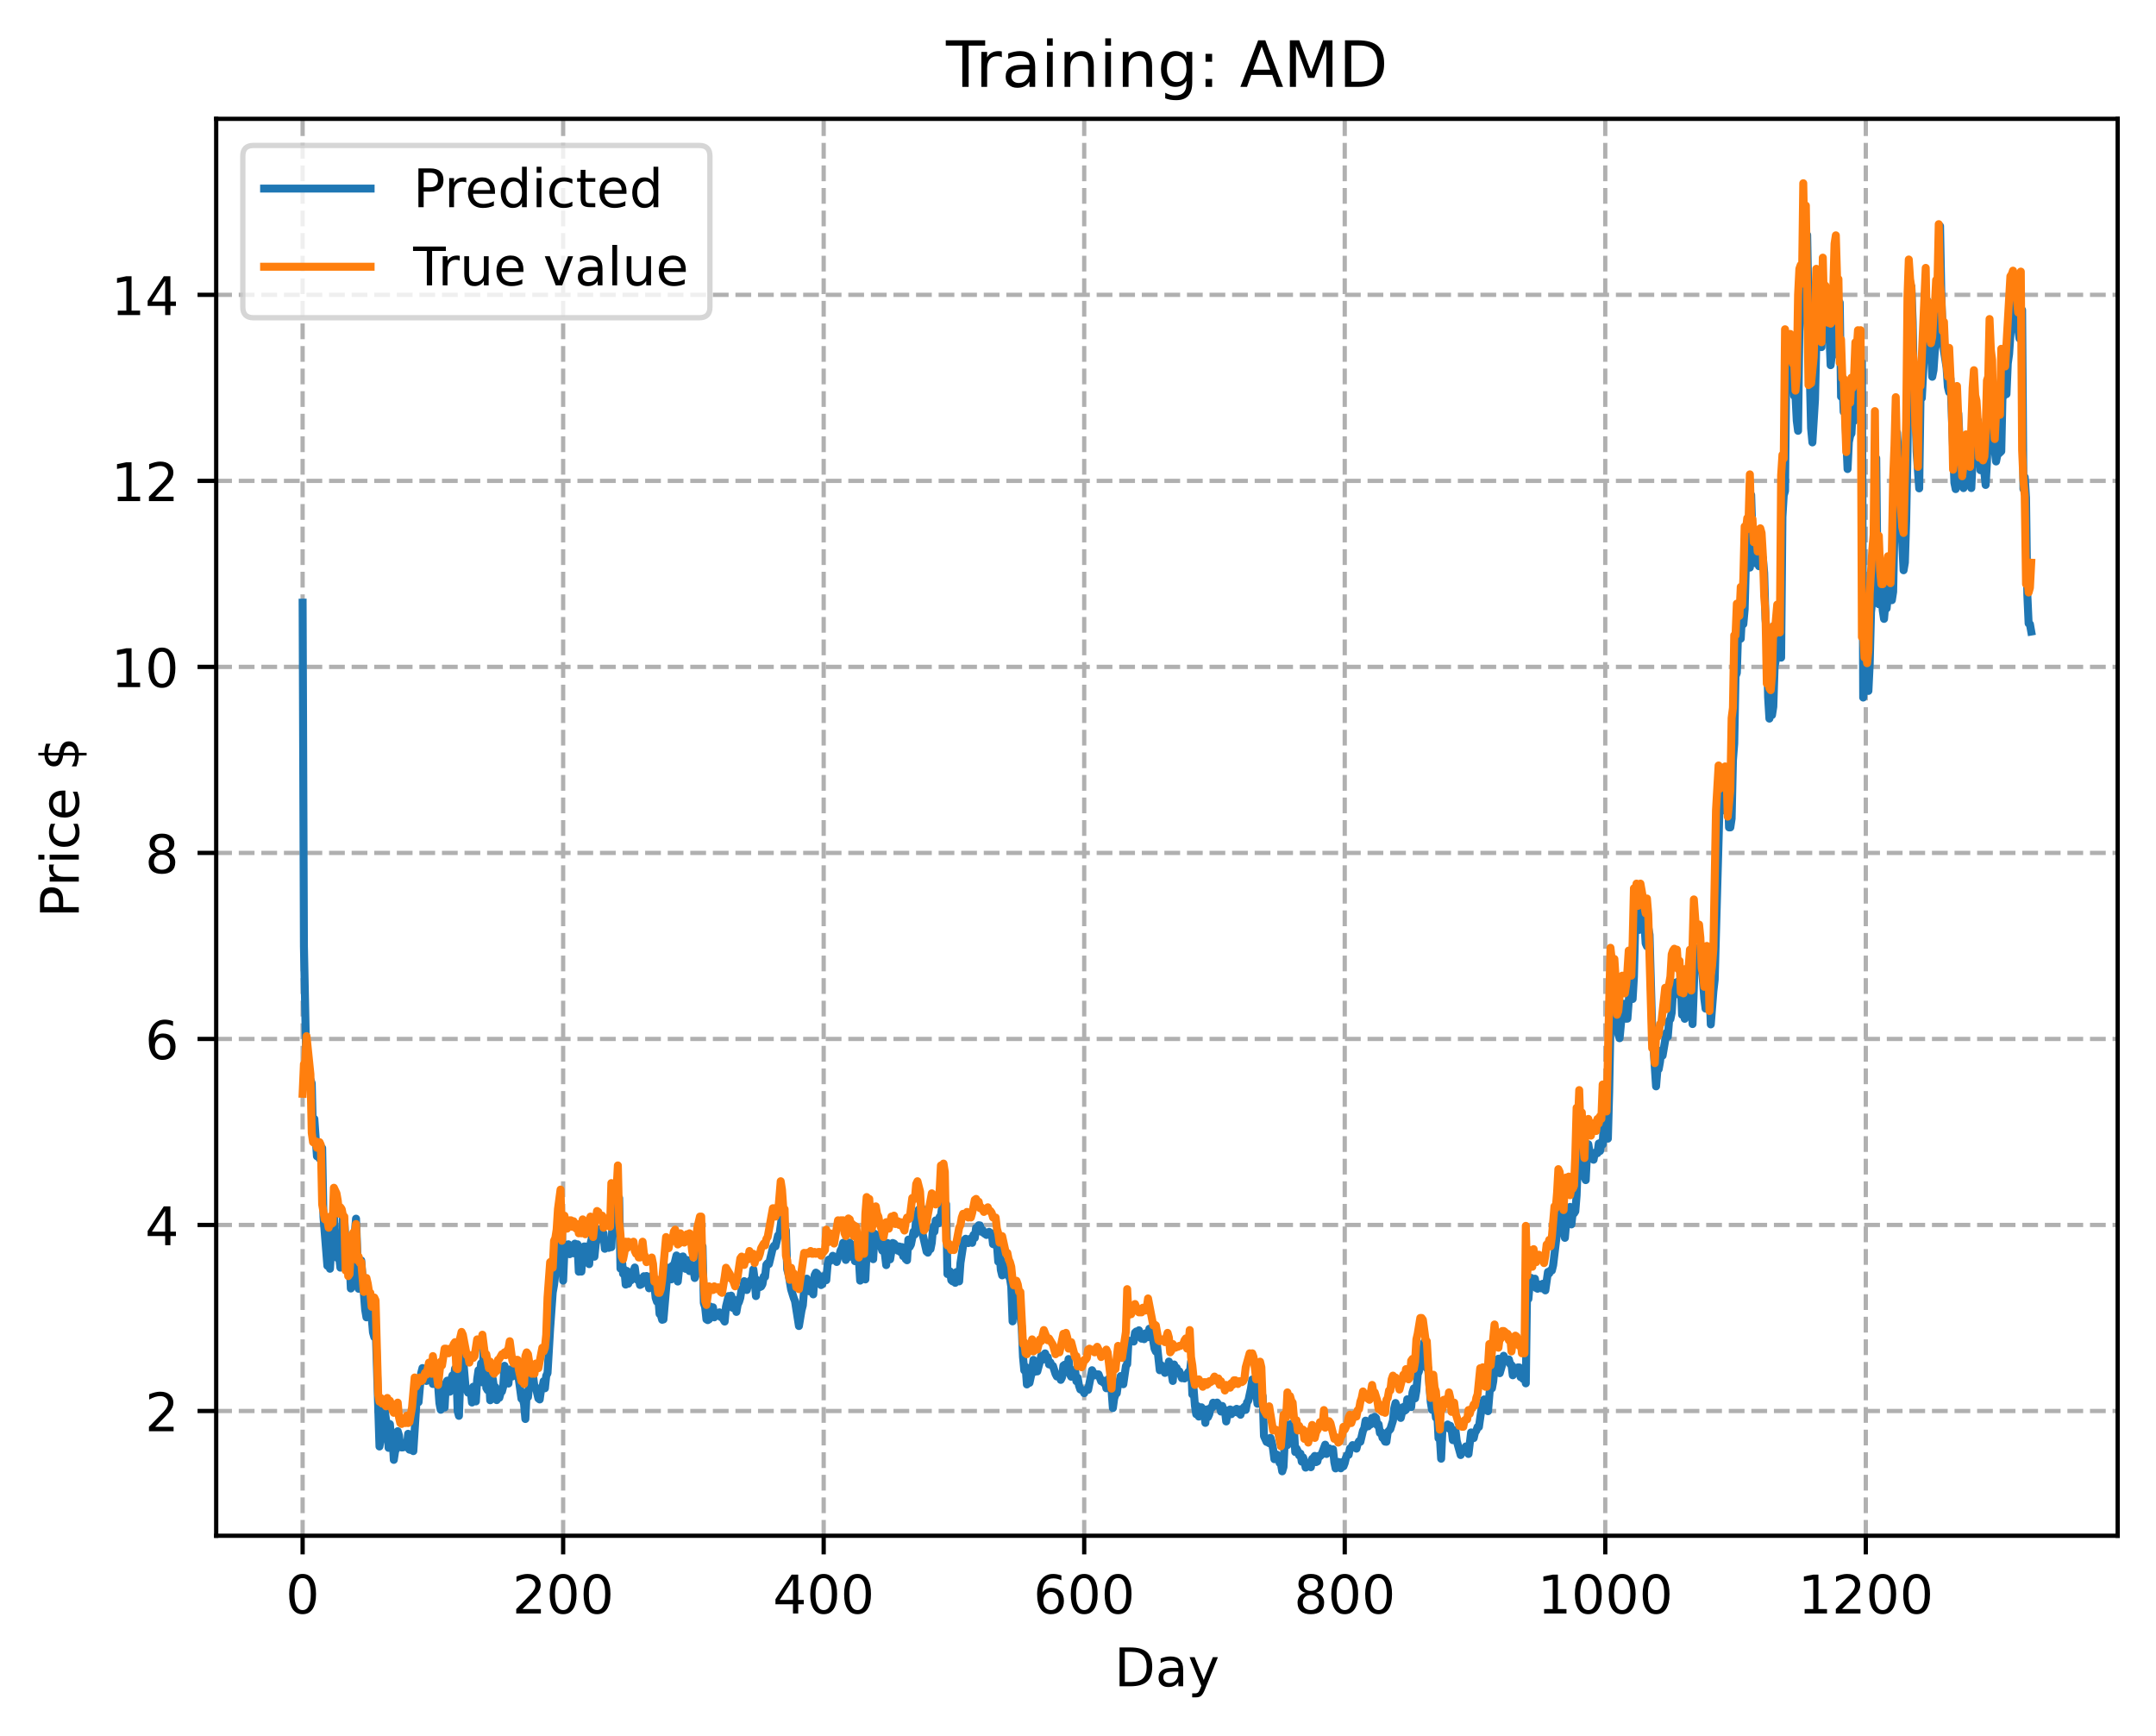 <?xml version="1.0" encoding="utf-8" standalone="no"?>
<!DOCTYPE svg PUBLIC "-//W3C//DTD SVG 1.1//EN"
  "http://www.w3.org/Graphics/SVG/1.1/DTD/svg11.dtd">
<!-- Created with matplotlib (https://matplotlib.org/) -->
<svg height="325.986pt" version="1.1" viewBox="0 0 404.923 325.986" width="404.923pt" xmlns="http://www.w3.org/2000/svg" xmlns:xlink="http://www.w3.org/1999/xlink">
 <defs>
  <style type="text/css">
*{stroke-linecap:butt;stroke-linejoin:round;}
  </style>
 </defs>
 <g id="figure_1">
  <g id="patch_1">
   <path d="M 0 325.986 
L 404.923 325.986 
L 404.923 0 
L 0 0 
z
" style="fill:#ffffff;"/>
  </g>
  <g id="axes_1">
   <g id="patch_2">
    <path d="M 40.603 288.43 
L 397.723 288.43 
L 397.723 22.318 
L 40.603 22.318 
z
" style="fill:#ffffff;"/>
   </g>
   <g id="matplotlib.axis_1">
    <g id="xtick_1">
     <g id="line2d_1">
      <path clip-path="url(#p0802547e1b)" d="M 56.836 288.43 
L 56.836 22.318 
" style="fill:none;stroke:#b0b0b0;stroke-dasharray:2.96,1.28;stroke-dashoffset:0;stroke-width:0.8;"/>
     </g>
     <g id="line2d_2">
      <defs>
       <path d="M 0 0 
L 0 3.5 
" id="m6aeb8582cf" style="stroke:#000000;stroke-width:0.8;"/>
      </defs>
      <g>
       <use style="stroke:#000000;stroke-width:0.8;" x="56.836" xlink:href="#m6aeb8582cf" y="288.43"/>
      </g>
     </g>
     <g id="text_1">
      <!-- 0 -->
      <defs>
       <path d="M 31.781 66.406 
Q 24.172 66.406 20.328 58.906 
Q 16.5 51.422 16.5 36.375 
Q 16.5 21.391 20.328 13.891 
Q 24.172 6.391 31.781 6.391 
Q 39.453 6.391 43.281 13.891 
Q 47.125 21.391 47.125 36.375 
Q 47.125 51.422 43.281 58.906 
Q 39.453 66.406 31.781 66.406 
z
M 31.781 74.219 
Q 44.047 74.219 50.516 64.516 
Q 56.984 54.828 56.984 36.375 
Q 56.984 17.969 50.516 8.266 
Q 44.047 -1.422 31.781 -1.422 
Q 19.531 -1.422 13.062 8.266 
Q 6.594 17.969 6.594 36.375 
Q 6.594 54.828 13.062 64.516 
Q 19.531 74.219 31.781 74.219 
z
" id="DejaVuSans-48"/>
      </defs>
      <g transform="translate(53.655 303.029)scale(0.1 -0.1)">
       <use xlink:href="#DejaVuSans-48"/>
      </g>
     </g>
    </g>
    <g id="xtick_2">
     <g id="line2d_3">
      <path clip-path="url(#p0802547e1b)" d="M 105.766 288.43 
L 105.766 22.318 
" style="fill:none;stroke:#b0b0b0;stroke-dasharray:2.96,1.28;stroke-dashoffset:0;stroke-width:0.8;"/>
     </g>
     <g id="line2d_4">
      <g>
       <use style="stroke:#000000;stroke-width:0.8;" x="105.766" xlink:href="#m6aeb8582cf" y="288.43"/>
      </g>
     </g>
     <g id="text_2">
      <!-- 200 -->
      <defs>
       <path d="M 19.188 8.297 
L 53.609 8.297 
L 53.609 0 
L 7.328 0 
L 7.328 8.297 
Q 12.938 14.109 22.625 23.891 
Q 32.328 33.688 34.812 36.531 
Q 39.547 41.844 41.422 45.531 
Q 43.312 49.219 43.312 52.781 
Q 43.312 58.594 39.234 62.25 
Q 35.156 65.922 28.609 65.922 
Q 23.969 65.922 18.812 64.312 
Q 13.672 62.703 7.812 59.422 
L 7.812 69.391 
Q 13.766 71.781 18.938 73 
Q 24.125 74.219 28.422 74.219 
Q 39.75 74.219 46.484 68.547 
Q 53.219 62.891 53.219 53.422 
Q 53.219 48.922 51.531 44.891 
Q 49.859 40.875 45.406 35.406 
Q 44.188 33.984 37.641 27.219 
Q 31.109 20.453 19.188 8.297 
z
" id="DejaVuSans-50"/>
      </defs>
      <g transform="translate(96.223 303.029)scale(0.1 -0.1)">
       <use xlink:href="#DejaVuSans-50"/>
       <use x="63.623" xlink:href="#DejaVuSans-48"/>
       <use x="127.246" xlink:href="#DejaVuSans-48"/>
      </g>
     </g>
    </g>
    <g id="xtick_3">
     <g id="line2d_5">
      <path clip-path="url(#p0802547e1b)" d="M 154.697 288.43 
L 154.697 22.318 
" style="fill:none;stroke:#b0b0b0;stroke-dasharray:2.96,1.28;stroke-dashoffset:0;stroke-width:0.8;"/>
     </g>
     <g id="line2d_6">
      <g>
       <use style="stroke:#000000;stroke-width:0.8;" x="154.697" xlink:href="#m6aeb8582cf" y="288.43"/>
      </g>
     </g>
     <g id="text_3">
      <!-- 400 -->
      <defs>
       <path d="M 37.797 64.312 
L 12.891 25.391 
L 37.797 25.391 
z
M 35.203 72.906 
L 47.609 72.906 
L 47.609 25.391 
L 58.016 25.391 
L 58.016 17.188 
L 47.609 17.188 
L 47.609 0 
L 37.797 0 
L 37.797 17.188 
L 4.891 17.188 
L 4.891 26.703 
z
" id="DejaVuSans-52"/>
      </defs>
      <g transform="translate(145.153 303.029)scale(0.1 -0.1)">
       <use xlink:href="#DejaVuSans-52"/>
       <use x="63.623" xlink:href="#DejaVuSans-48"/>
       <use x="127.246" xlink:href="#DejaVuSans-48"/>
      </g>
     </g>
    </g>
    <g id="xtick_4">
     <g id="line2d_7">
      <path clip-path="url(#p0802547e1b)" d="M 203.628 288.43 
L 203.628 22.318 
" style="fill:none;stroke:#b0b0b0;stroke-dasharray:2.96,1.28;stroke-dashoffset:0;stroke-width:0.8;"/>
     </g>
     <g id="line2d_8">
      <g>
       <use style="stroke:#000000;stroke-width:0.8;" x="203.628" xlink:href="#m6aeb8582cf" y="288.43"/>
      </g>
     </g>
     <g id="text_4">
      <!-- 600 -->
      <defs>
       <path d="M 33.016 40.375 
Q 26.375 40.375 22.484 35.828 
Q 18.609 31.297 18.609 23.391 
Q 18.609 15.531 22.484 10.953 
Q 26.375 6.391 33.016 6.391 
Q 39.656 6.391 43.531 10.953 
Q 47.406 15.531 47.406 23.391 
Q 47.406 31.297 43.531 35.828 
Q 39.656 40.375 33.016 40.375 
z
M 52.594 71.297 
L 52.594 62.312 
Q 48.875 64.062 45.094 64.984 
Q 41.312 65.922 37.594 65.922 
Q 27.828 65.922 22.672 59.328 
Q 17.531 52.734 16.797 39.406 
Q 19.672 43.656 24.016 45.922 
Q 28.375 48.188 33.594 48.188 
Q 44.578 48.188 50.953 41.516 
Q 57.328 34.859 57.328 23.391 
Q 57.328 12.156 50.688 5.359 
Q 44.047 -1.422 33.016 -1.422 
Q 20.359 -1.422 13.672 8.266 
Q 6.984 17.969 6.984 36.375 
Q 6.984 53.656 15.188 63.938 
Q 23.391 74.219 37.203 74.219 
Q 40.922 74.219 44.703 73.484 
Q 48.484 72.75 52.594 71.297 
z
" id="DejaVuSans-54"/>
      </defs>
      <g transform="translate(194.084 303.029)scale(0.1 -0.1)">
       <use xlink:href="#DejaVuSans-54"/>
       <use x="63.623" xlink:href="#DejaVuSans-48"/>
       <use x="127.246" xlink:href="#DejaVuSans-48"/>
      </g>
     </g>
    </g>
    <g id="xtick_5">
     <g id="line2d_9">
      <path clip-path="url(#p0802547e1b)" d="M 252.558 288.43 
L 252.558 22.318 
" style="fill:none;stroke:#b0b0b0;stroke-dasharray:2.96,1.28;stroke-dashoffset:0;stroke-width:0.8;"/>
     </g>
     <g id="line2d_10">
      <g>
       <use style="stroke:#000000;stroke-width:0.8;" x="252.558" xlink:href="#m6aeb8582cf" y="288.43"/>
      </g>
     </g>
     <g id="text_5">
      <!-- 800 -->
      <defs>
       <path d="M 31.781 34.625 
Q 24.75 34.625 20.719 30.859 
Q 16.703 27.094 16.703 20.516 
Q 16.703 13.922 20.719 10.156 
Q 24.75 6.391 31.781 6.391 
Q 38.812 6.391 42.859 10.172 
Q 46.922 13.969 46.922 20.516 
Q 46.922 27.094 42.891 30.859 
Q 38.875 34.625 31.781 34.625 
z
M 21.922 38.812 
Q 15.578 40.375 12.031 44.719 
Q 8.5 49.078 8.5 55.328 
Q 8.5 64.062 14.719 69.141 
Q 20.953 74.219 31.781 74.219 
Q 42.672 74.219 48.875 69.141 
Q 55.078 64.062 55.078 55.328 
Q 55.078 49.078 51.531 44.719 
Q 48 40.375 41.703 38.812 
Q 48.828 37.156 52.797 32.312 
Q 56.781 27.484 56.781 20.516 
Q 56.781 9.906 50.312 4.234 
Q 43.844 -1.422 31.781 -1.422 
Q 19.734 -1.422 13.25 4.234 
Q 6.781 9.906 6.781 20.516 
Q 6.781 27.484 10.781 32.312 
Q 14.797 37.156 21.922 38.812 
z
M 18.312 54.391 
Q 18.312 48.734 21.844 45.562 
Q 25.391 42.391 31.781 42.391 
Q 38.141 42.391 41.719 45.562 
Q 45.312 48.734 45.312 54.391 
Q 45.312 60.062 41.719 63.234 
Q 38.141 66.406 31.781 66.406 
Q 25.391 66.406 21.844 63.234 
Q 18.312 60.062 18.312 54.391 
z
" id="DejaVuSans-56"/>
      </defs>
      <g transform="translate(243.015 303.029)scale(0.1 -0.1)">
       <use xlink:href="#DejaVuSans-56"/>
       <use x="63.623" xlink:href="#DejaVuSans-48"/>
       <use x="127.246" xlink:href="#DejaVuSans-48"/>
      </g>
     </g>
    </g>
    <g id="xtick_6">
     <g id="line2d_11">
      <path clip-path="url(#p0802547e1b)" d="M 301.489 288.43 
L 301.489 22.318 
" style="fill:none;stroke:#b0b0b0;stroke-dasharray:2.96,1.28;stroke-dashoffset:0;stroke-width:0.8;"/>
     </g>
     <g id="line2d_12">
      <g>
       <use style="stroke:#000000;stroke-width:0.8;" x="301.489" xlink:href="#m6aeb8582cf" y="288.43"/>
      </g>
     </g>
     <g id="text_6">
      <!-- 1000 -->
      <defs>
       <path d="M 12.406 8.297 
L 28.516 8.297 
L 28.516 63.922 
L 10.984 60.406 
L 10.984 69.391 
L 28.422 72.906 
L 38.281 72.906 
L 38.281 8.297 
L 54.391 8.297 
L 54.391 0 
L 12.406 0 
z
" id="DejaVuSans-49"/>
      </defs>
      <g transform="translate(288.764 303.029)scale(0.1 -0.1)">
       <use xlink:href="#DejaVuSans-49"/>
       <use x="63.623" xlink:href="#DejaVuSans-48"/>
       <use x="127.246" xlink:href="#DejaVuSans-48"/>
       <use x="190.869" xlink:href="#DejaVuSans-48"/>
      </g>
     </g>
    </g>
    <g id="xtick_7">
     <g id="line2d_13">
      <path clip-path="url(#p0802547e1b)" d="M 350.419 288.43 
L 350.419 22.318 
" style="fill:none;stroke:#b0b0b0;stroke-dasharray:2.96,1.28;stroke-dashoffset:0;stroke-width:0.8;"/>
     </g>
     <g id="line2d_14">
      <g>
       <use style="stroke:#000000;stroke-width:0.8;" x="350.419" xlink:href="#m6aeb8582cf" y="288.43"/>
      </g>
     </g>
     <g id="text_7">
      <!-- 1200 -->
      <g transform="translate(337.694 303.029)scale(0.1 -0.1)">
       <use xlink:href="#DejaVuSans-49"/>
       <use x="63.623" xlink:href="#DejaVuSans-50"/>
       <use x="127.246" xlink:href="#DejaVuSans-48"/>
       <use x="190.869" xlink:href="#DejaVuSans-48"/>
      </g>
     </g>
    </g>
    <g id="text_8">
     <!-- Day -->
     <defs>
      <path d="M 19.672 64.797 
L 19.672 8.109 
L 31.594 8.109 
Q 46.688 8.109 53.688 14.938 
Q 60.688 21.781 60.688 36.531 
Q 60.688 51.172 53.688 57.984 
Q 46.688 64.797 31.594 64.797 
z
M 9.812 72.906 
L 30.078 72.906 
Q 51.266 72.906 61.172 64.094 
Q 71.094 55.281 71.094 36.531 
Q 71.094 17.672 61.125 8.828 
Q 51.172 0 30.078 0 
L 9.812 0 
z
" id="DejaVuSans-68"/>
      <path d="M 34.281 27.484 
Q 23.391 27.484 19.188 25 
Q 14.984 22.516 14.984 16.5 
Q 14.984 11.719 18.141 8.906 
Q 21.297 6.109 26.703 6.109 
Q 34.188 6.109 38.703 11.406 
Q 43.219 16.703 43.219 25.484 
L 43.219 27.484 
z
M 52.203 31.203 
L 52.203 0 
L 43.219 0 
L 43.219 8.297 
Q 40.141 3.328 35.547 0.953 
Q 30.953 -1.422 24.312 -1.422 
Q 15.922 -1.422 10.953 3.297 
Q 6 8.016 6 15.922 
Q 6 25.141 12.172 29.828 
Q 18.359 34.516 30.609 34.516 
L 43.219 34.516 
L 43.219 35.406 
Q 43.219 41.609 39.141 45 
Q 35.062 48.391 27.688 48.391 
Q 23 48.391 18.547 47.266 
Q 14.109 46.141 10.016 43.891 
L 10.016 52.203 
Q 14.938 54.109 19.578 55.047 
Q 24.219 56 28.609 56 
Q 40.484 56 46.344 49.844 
Q 52.203 43.703 52.203 31.203 
z
" id="DejaVuSans-97"/>
      <path d="M 32.172 -5.078 
Q 28.375 -14.844 24.75 -17.812 
Q 21.141 -20.797 15.094 -20.797 
L 7.906 -20.797 
L 7.906 -13.281 
L 13.188 -13.281 
Q 16.891 -13.281 18.938 -11.516 
Q 21 -9.766 23.484 -3.219 
L 25.094 0.875 
L 2.984 54.688 
L 12.5 54.688 
L 29.594 11.922 
L 46.688 54.688 
L 56.203 54.688 
z
" id="DejaVuSans-121"/>
     </defs>
     <g transform="translate(209.29 316.707)scale(0.1 -0.1)">
      <use xlink:href="#DejaVuSans-68"/>
      <use x="77.002" xlink:href="#DejaVuSans-97"/>
      <use x="138.281" xlink:href="#DejaVuSans-121"/>
     </g>
    </g>
   </g>
   <g id="matplotlib.axis_2">
    <g id="ytick_1">
     <g id="line2d_15">
      <path clip-path="url(#p0802547e1b)" d="M 40.603 264.999 
L 397.723 264.999 
" style="fill:none;stroke:#b0b0b0;stroke-dasharray:2.96,1.28;stroke-dashoffset:0;stroke-width:0.8;"/>
     </g>
     <g id="line2d_16">
      <defs>
       <path d="M 0 0 
L -3.5 0 
" id="m3cd60bb5e2" style="stroke:#000000;stroke-width:0.8;"/>
      </defs>
      <g>
       <use style="stroke:#000000;stroke-width:0.8;" x="40.603" xlink:href="#m3cd60bb5e2" y="264.999"/>
      </g>
     </g>
     <g id="text_9">
      <!-- 2 -->
      <g transform="translate(27.241 268.799)scale(0.1 -0.1)">
       <use xlink:href="#DejaVuSans-50"/>
      </g>
     </g>
    </g>
    <g id="ytick_2">
     <g id="line2d_17">
      <path clip-path="url(#p0802547e1b)" d="M 40.603 230.062 
L 397.723 230.062 
" style="fill:none;stroke:#b0b0b0;stroke-dasharray:2.96,1.28;stroke-dashoffset:0;stroke-width:0.8;"/>
     </g>
     <g id="line2d_18">
      <g>
       <use style="stroke:#000000;stroke-width:0.8;" x="40.603" xlink:href="#m3cd60bb5e2" y="230.062"/>
      </g>
     </g>
     <g id="text_10">
      <!-- 4 -->
      <g transform="translate(27.241 233.862)scale(0.1 -0.1)">
       <use xlink:href="#DejaVuSans-52"/>
      </g>
     </g>
    </g>
    <g id="ytick_3">
     <g id="line2d_19">
      <path clip-path="url(#p0802547e1b)" d="M 40.603 195.125 
L 397.723 195.125 
" style="fill:none;stroke:#b0b0b0;stroke-dasharray:2.96,1.28;stroke-dashoffset:0;stroke-width:0.8;"/>
     </g>
     <g id="line2d_20">
      <g>
       <use style="stroke:#000000;stroke-width:0.8;" x="40.603" xlink:href="#m3cd60bb5e2" y="195.125"/>
      </g>
     </g>
     <g id="text_11">
      <!-- 6 -->
      <g transform="translate(27.241 198.924)scale(0.1 -0.1)">
       <use xlink:href="#DejaVuSans-54"/>
      </g>
     </g>
    </g>
    <g id="ytick_4">
     <g id="line2d_21">
      <path clip-path="url(#p0802547e1b)" d="M 40.603 160.188 
L 397.723 160.188 
" style="fill:none;stroke:#b0b0b0;stroke-dasharray:2.96,1.28;stroke-dashoffset:0;stroke-width:0.8;"/>
     </g>
     <g id="line2d_22">
      <g>
       <use style="stroke:#000000;stroke-width:0.8;" x="40.603" xlink:href="#m3cd60bb5e2" y="160.188"/>
      </g>
     </g>
     <g id="text_12">
      <!-- 8 -->
      <g transform="translate(27.241 163.987)scale(0.1 -0.1)">
       <use xlink:href="#DejaVuSans-56"/>
      </g>
     </g>
    </g>
    <g id="ytick_5">
     <g id="line2d_23">
      <path clip-path="url(#p0802547e1b)" d="M 40.603 125.251 
L 397.723 125.251 
" style="fill:none;stroke:#b0b0b0;stroke-dasharray:2.96,1.28;stroke-dashoffset:0;stroke-width:0.8;"/>
     </g>
     <g id="line2d_24">
      <g>
       <use style="stroke:#000000;stroke-width:0.8;" x="40.603" xlink:href="#m3cd60bb5e2" y="125.251"/>
      </g>
     </g>
     <g id="text_13">
      <!-- 10 -->
      <g transform="translate(20.878 129.05)scale(0.1 -0.1)">
       <use xlink:href="#DejaVuSans-49"/>
       <use x="63.623" xlink:href="#DejaVuSans-48"/>
      </g>
     </g>
    </g>
    <g id="ytick_6">
     <g id="line2d_25">
      <path clip-path="url(#p0802547e1b)" d="M 40.603 90.314 
L 397.723 90.314 
" style="fill:none;stroke:#b0b0b0;stroke-dasharray:2.96,1.28;stroke-dashoffset:0;stroke-width:0.8;"/>
     </g>
     <g id="line2d_26">
      <g>
       <use style="stroke:#000000;stroke-width:0.8;" x="40.603" xlink:href="#m3cd60bb5e2" y="90.314"/>
      </g>
     </g>
     <g id="text_14">
      <!-- 12 -->
      <g transform="translate(20.878 94.113)scale(0.1 -0.1)">
       <use xlink:href="#DejaVuSans-49"/>
       <use x="63.623" xlink:href="#DejaVuSans-50"/>
      </g>
     </g>
    </g>
    <g id="ytick_7">
     <g id="line2d_27">
      <path clip-path="url(#p0802547e1b)" d="M 40.603 55.376 
L 397.723 55.376 
" style="fill:none;stroke:#b0b0b0;stroke-dasharray:2.96,1.28;stroke-dashoffset:0;stroke-width:0.8;"/>
     </g>
     <g id="line2d_28">
      <g>
       <use style="stroke:#000000;stroke-width:0.8;" x="40.603" xlink:href="#m3cd60bb5e2" y="55.376"/>
      </g>
     </g>
     <g id="text_15">
      <!-- 14 -->
      <g transform="translate(20.878 59.176)scale(0.1 -0.1)">
       <use xlink:href="#DejaVuSans-49"/>
       <use x="63.623" xlink:href="#DejaVuSans-52"/>
      </g>
     </g>
    </g>
    <g id="text_16">
     <!-- Price $ -->
     <defs>
      <path d="M 19.672 64.797 
L 19.672 37.406 
L 32.078 37.406 
Q 38.969 37.406 42.719 40.969 
Q 46.484 44.531 46.484 51.125 
Q 46.484 57.672 42.719 61.234 
Q 38.969 64.797 32.078 64.797 
z
M 9.812 72.906 
L 32.078 72.906 
Q 44.344 72.906 50.609 67.359 
Q 56.891 61.812 56.891 51.125 
Q 56.891 40.328 50.609 34.812 
Q 44.344 29.297 32.078 29.297 
L 19.672 29.297 
L 19.672 0 
L 9.812 0 
z
" id="DejaVuSans-80"/>
      <path d="M 41.109 46.297 
Q 39.594 47.172 37.812 47.578 
Q 36.031 48 33.891 48 
Q 26.266 48 22.188 43.047 
Q 18.109 38.094 18.109 28.812 
L 18.109 0 
L 9.078 0 
L 9.078 54.688 
L 18.109 54.688 
L 18.109 46.188 
Q 20.953 51.172 25.484 53.578 
Q 30.031 56 36.531 56 
Q 37.453 56 38.578 55.875 
Q 39.703 55.766 41.062 55.516 
z
" id="DejaVuSans-114"/>
      <path d="M 9.422 54.688 
L 18.406 54.688 
L 18.406 0 
L 9.422 0 
z
M 9.422 75.984 
L 18.406 75.984 
L 18.406 64.594 
L 9.422 64.594 
z
" id="DejaVuSans-105"/>
      <path d="M 48.781 52.594 
L 48.781 44.188 
Q 44.969 46.297 41.141 47.344 
Q 37.312 48.391 33.406 48.391 
Q 24.656 48.391 19.812 42.844 
Q 14.984 37.312 14.984 27.297 
Q 14.984 17.281 19.812 11.734 
Q 24.656 6.203 33.406 6.203 
Q 37.312 6.203 41.141 7.25 
Q 44.969 8.297 48.781 10.406 
L 48.781 2.094 
Q 45.016 0.344 40.984 -0.531 
Q 36.969 -1.422 32.422 -1.422 
Q 20.062 -1.422 12.781 6.344 
Q 5.516 14.109 5.516 27.297 
Q 5.516 40.672 12.859 48.328 
Q 20.219 56 33.016 56 
Q 37.156 56 41.109 55.141 
Q 45.062 54.297 48.781 52.594 
z
" id="DejaVuSans-99"/>
      <path d="M 56.203 29.594 
L 56.203 25.203 
L 14.891 25.203 
Q 15.484 15.922 20.484 11.062 
Q 25.484 6.203 34.422 6.203 
Q 39.594 6.203 44.453 7.469 
Q 49.312 8.734 54.109 11.281 
L 54.109 2.781 
Q 49.266 0.734 44.188 -0.344 
Q 39.109 -1.422 33.891 -1.422 
Q 20.797 -1.422 13.156 6.188 
Q 5.516 13.812 5.516 26.812 
Q 5.516 40.234 12.766 48.109 
Q 20.016 56 32.328 56 
Q 43.359 56 49.781 48.891 
Q 56.203 41.797 56.203 29.594 
z
M 47.219 32.234 
Q 47.125 39.594 43.094 43.984 
Q 39.062 48.391 32.422 48.391 
Q 24.906 48.391 20.391 44.141 
Q 15.875 39.891 15.188 32.172 
z
" id="DejaVuSans-101"/>
      <path id="DejaVuSans-32"/>
      <path d="M 33.797 -14.703 
L 28.906 -14.703 
L 28.859 0 
Q 23.734 0.094 18.609 1.188 
Q 13.484 2.297 8.297 4.5 
L 8.297 13.281 
Q 13.281 10.156 18.375 8.562 
Q 23.484 6.984 28.906 6.938 
L 28.906 29.203 
Q 18.109 30.953 13.203 35.156 
Q 8.297 39.359 8.297 46.688 
Q 8.297 54.641 13.625 59.219 
Q 18.953 63.812 28.906 64.5 
L 28.906 75.984 
L 33.797 75.984 
L 33.797 64.656 
Q 38.328 64.453 42.578 63.688 
Q 46.828 62.938 50.875 61.625 
L 50.875 53.078 
Q 46.828 55.125 42.547 56.25 
Q 38.281 57.375 33.797 57.562 
L 33.797 36.719 
Q 44.875 35.016 50.094 30.609 
Q 55.328 26.219 55.328 18.609 
Q 55.328 10.359 49.781 5.594 
Q 44.234 0.828 33.797 0.094 
z
M 28.906 37.594 
L 28.906 57.625 
Q 23.25 56.984 20.266 54.391 
Q 17.281 51.812 17.281 47.516 
Q 17.281 43.312 20.031 40.969 
Q 22.797 38.625 28.906 37.594 
z
M 33.797 28.219 
L 33.797 7.078 
Q 39.984 7.906 43.141 10.594 
Q 46.297 13.281 46.297 17.672 
Q 46.297 21.969 43.281 24.5 
Q 40.281 27.047 33.797 28.219 
z
" id="DejaVuSans-36"/>
     </defs>
     <g transform="translate(14.798 172.342)rotate(-90)scale(0.1 -0.1)">
      <use xlink:href="#DejaVuSans-80"/>
      <use x="58.553" xlink:href="#DejaVuSans-114"/>
      <use x="99.666" xlink:href="#DejaVuSans-105"/>
      <use x="127.449" xlink:href="#DejaVuSans-99"/>
      <use x="182.43" xlink:href="#DejaVuSans-101"/>
      <use x="243.953" xlink:href="#DejaVuSans-32"/>
      <use x="275.74" xlink:href="#DejaVuSans-36"/>
     </g>
    </g>
   </g>
   <g id="line2d_29">
    <path clip-path="url(#p0802547e1b)" d="M 56.836 113.194 
L 57.081 177.712 
L 57.57 201.822 
L 57.814 200.318 
L 58.059 203.554 
L 58.304 202.784 
L 58.548 203.458 
L 58.793 213.339 
L 59.038 210.144 
L 59.527 217.163 
L 59.772 215.203 
L 60.016 217.595 
L 60.261 217.526 
L 60.506 215.618 
L 60.75 228.503 
L 61.484 237.739 
L 61.729 235.204 
L 61.974 238.292 
L 62.708 226.088 
L 62.952 236.053 
L 63.197 235.683 
L 63.441 236.325 
L 63.686 235.985 
L 63.931 238.08 
L 64.175 235.666 
L 64.42 228.381 
L 64.665 229.188 
L 65.154 237.82 
L 65.399 235.858 
L 65.643 236.146 
L 65.888 241.997 
L 66.133 233.987 
L 66.377 232.306 
L 66.622 231.917 
L 66.867 228.882 
L 67.356 242.053 
L 67.601 241.34 
L 67.845 236.728 
L 68.579 245.977 
L 68.824 247.414 
L 69.069 242.85 
L 69.313 245.34 
L 69.558 246.002 
L 69.802 247.356 
L 70.047 250.231 
L 70.292 251.118 
L 70.536 248.856 
L 71.27 271.672 
L 71.515 270.292 
L 71.76 262.832 
L 72.004 269.074 
L 72.249 264.806 
L 72.494 266.632 
L 72.738 267.561 
L 72.983 271.93 
L 73.228 267.462 
L 73.472 270.483 
L 73.717 269.936 
L 73.962 274.183 
L 74.206 272.559 
L 74.451 272.076 
L 74.696 268.794 
L 74.94 269.606 
L 75.185 271.695 
L 75.429 271.859 
L 75.674 271.843 
L 75.919 271.07 
L 76.163 270.936 
L 76.408 271.837 
L 76.653 269.283 
L 76.897 272.262 
L 77.142 272.319 
L 77.387 271.632 
L 77.631 272.54 
L 78.365 260.939 
L 78.61 263.35 
L 79.099 257.887 
L 79.344 256.943 
L 79.589 258.566 
L 79.833 258.281 
L 80.078 259.362 
L 80.323 257.667 
L 80.812 257.2 
L 81.056 258.242 
L 81.301 259.93 
L 81.546 259.89 
L 81.79 257.543 
L 82.035 258.007 
L 82.28 260.194 
L 82.524 263.504 
L 82.769 264.767 
L 83.014 261.723 
L 83.258 264.354 
L 83.503 264.356 
L 83.748 259.757 
L 83.992 259.305 
L 84.237 260.841 
L 84.482 261.386 
L 84.726 259.136 
L 84.971 258.323 
L 85.216 259.53 
L 85.46 257.045 
L 85.705 257.183 
L 85.95 265.007 
L 86.194 265.915 
L 86.439 259.161 
L 86.684 255.648 
L 86.928 254.627 
L 87.417 260.312 
L 87.907 261.563 
L 88.151 261.156 
L 88.396 260.984 
L 88.641 263.411 
L 88.885 260.439 
L 89.13 262.703 
L 89.375 263.205 
L 89.619 259.064 
L 89.864 257.338 
L 90.109 258.563 
L 90.353 256.065 
L 90.598 259.625 
L 90.843 253.31 
L 91.087 254.509 
L 91.332 260.676 
L 91.577 261.091 
L 91.821 258.542 
L 92.066 262.987 
L 92.555 259.019 
L 92.8 260.816 
L 93.044 260.51 
L 93.289 262.959 
L 93.534 262.436 
L 93.778 262.524 
L 94.023 261.604 
L 94.268 261.336 
L 94.512 260.409 
L 94.757 256.51 
L 95.002 259.59 
L 95.246 258.767 
L 95.491 259.851 
L 95.736 257.201 
L 95.98 257.606 
L 96.225 258.52 
L 96.714 256.987 
L 96.959 258.08 
L 97.204 257.354 
L 97.938 262.712 
L 98.182 262.713 
L 98.427 263.75 
L 98.672 266.507 
L 98.916 261.448 
L 99.161 262.389 
L 99.405 259.892 
L 99.65 259.923 
L 99.895 258.643 
L 100.139 258.601 
L 100.384 260.526 
L 100.629 260.57 
L 101.118 262.648 
L 101.363 262.838 
L 101.607 261.065 
L 101.852 260.659 
L 102.097 259.409 
L 102.341 260.74 
L 102.586 258.391 
L 102.831 257.902 
L 103.32 249.558 
L 103.809 242.724 
L 104.054 241.331 
L 104.543 237.144 
L 104.788 236.354 
L 105.522 230.273 
L 105.766 240.518 
L 106.011 234.645 
L 106.5 234.342 
L 106.745 233.689 
L 106.99 235.554 
L 107.234 234.589 
L 107.479 235.139 
L 107.724 235.389 
L 107.968 233.573 
L 108.213 234.505 
L 108.458 233.695 
L 108.702 238.843 
L 108.947 234.524 
L 109.192 238.824 
L 109.436 235.25 
L 109.681 234.104 
L 109.926 234.109 
L 110.17 235.848 
L 110.415 235.623 
L 110.66 237.424 
L 110.904 233.596 
L 111.149 232.556 
L 111.393 232.944 
L 111.638 236.026 
L 111.883 233.646 
L 112.617 230.85 
L 113.106 232.483 
L 113.351 231.648 
L 113.595 234.537 
L 113.84 233.381 
L 114.085 233.367 
L 114.329 234.367 
L 114.574 232.981 
L 114.819 234.238 
L 115.063 229.164 
L 115.308 228.237 
L 115.553 226.464 
L 115.797 228.326 
L 116.042 227.571 
L 116.287 225.017 
L 116.531 238.257 
L 116.776 236.25 
L 117.02 239.232 
L 117.265 238.46 
L 117.51 241.265 
L 117.754 238.703 
L 117.999 241.106 
L 118.244 239.639 
L 118.488 240.482 
L 118.733 240.115 
L 118.978 238.716 
L 119.222 238.053 
L 119.467 239.963 
L 119.712 240.381 
L 119.956 240.114 
L 120.201 241.332 
L 120.446 241.214 
L 120.69 240.037 
L 120.935 239.688 
L 121.18 240.874 
L 121.424 239.649 
L 121.914 241.962 
L 122.403 239.615 
L 122.892 241.361 
L 123.137 243.737 
L 123.381 244.472 
L 123.626 243.544 
L 123.871 246.773 
L 124.115 247.01 
L 124.36 247.873 
L 124.605 247.807 
L 125.339 239.273 
L 125.583 238.079 
L 125.828 238.714 
L 126.073 240.28 
L 126.317 237.687 
L 126.562 237.794 
L 127.051 235.792 
L 127.296 240.688 
L 127.541 238.362 
L 127.785 237.699 
L 128.03 236.051 
L 128.275 235.976 
L 128.519 236.77 
L 128.764 238.309 
L 129.008 236.639 
L 129.253 236.723 
L 129.498 238.726 
L 129.742 237.436 
L 130.232 238.191 
L 130.476 240.024 
L 130.721 239.169 
L 130.966 237.386 
L 131.21 238.373 
L 131.7 235.375 
L 131.944 234.102 
L 132.189 244.731 
L 132.434 245.5 
L 132.678 247.788 
L 132.923 247.939 
L 133.168 247.785 
L 133.412 245.39 
L 133.657 246.96 
L 133.902 245.525 
L 134.146 247.416 
L 134.391 246.773 
L 134.636 246.973 
L 135.125 246.473 
L 135.369 247.366 
L 135.614 246.638 
L 135.859 247.813 
L 136.103 248.208 
L 136.348 245.414 
L 136.837 243.413 
L 137.082 243.449 
L 137.327 243.335 
L 137.571 245.625 
L 137.816 244.048 
L 138.305 246.398 
L 138.55 245.016 
L 138.795 244.516 
L 139.039 243.732 
L 139.284 242.12 
L 139.529 242.227 
L 139.773 240.617 
L 140.018 241.706 
L 140.263 242.282 
L 140.507 241.237 
L 140.996 240.427 
L 141.241 240.337 
L 141.486 238.402 
L 141.73 240.258 
L 141.975 243.424 
L 142.22 240.409 
L 142.464 241.725 
L 142.709 241.739 
L 142.954 241.617 
L 143.198 241.189 
L 143.443 239.725 
L 143.688 239.806 
L 143.932 237.536 
L 144.177 237.239 
L 144.422 237.409 
L 145.156 234.314 
L 145.4 233.952 
L 145.645 234.083 
L 146.134 232.025 
L 146.379 231.938 
L 146.868 228.401 
L 147.357 230.463 
L 147.602 231.035 
L 147.847 238.412 
L 148.091 239.287 
L 148.581 242.172 
L 149.07 243.752 
L 149.315 244.386 
L 150.049 249.046 
L 150.538 246.099 
L 150.783 245.149 
L 151.027 242.172 
L 151.272 241.858 
L 151.517 240.146 
L 151.761 240.844 
L 152.006 242.52 
L 152.251 240.976 
L 152.495 241.28 
L 152.74 243.1 
L 152.984 239.508 
L 153.229 239.014 
L 153.474 239.191 
L 153.718 239.982 
L 153.963 239.67 
L 154.208 241.353 
L 154.452 241.183 
L 154.697 239.695 
L 154.942 239.788 
L 155.186 240.438 
L 155.431 237.492 
L 155.676 236.569 
L 155.92 236.821 
L 156.41 235.854 
L 157.144 237.018 
L 157.388 236.2 
L 157.633 235.792 
L 157.878 234.846 
L 158.122 234.398 
L 158.367 233.404 
L 158.612 234.15 
L 158.856 236.635 
L 159.101 235.612 
L 159.345 236.118 
L 159.59 233.375 
L 159.835 233.676 
L 160.324 235.11 
L 160.569 236.866 
L 161.058 235.516 
L 161.303 236.482 
L 161.547 240.519 
L 161.792 239.878 
L 162.037 240.09 
L 162.281 239.607 
L 162.526 240.294 
L 163.015 229.578 
L 163.26 229.673 
L 163.505 229.149 
L 163.994 236.493 
L 164.239 231.688 
L 164.483 234.015 
L 164.728 233.137 
L 164.972 233.911 
L 165.217 231.823 
L 165.462 234.127 
L 165.706 234.892 
L 165.951 234.596 
L 166.196 235.569 
L 166.44 237.605 
L 166.685 233.457 
L 167.174 236.523 
L 167.664 233.448 
L 167.908 233.551 
L 168.153 233.826 
L 168.642 234.901 
L 168.887 234.102 
L 169.132 235.161 
L 169.376 234.204 
L 169.621 235.925 
L 169.866 235.47 
L 170.11 236.474 
L 170.355 236.693 
L 170.6 232.817 
L 170.844 234.19 
L 171.089 233.727 
L 171.578 231.315 
L 171.823 231.855 
L 172.067 228.834 
L 172.557 227.158 
L 172.801 227.025 
L 173.046 226.763 
L 173.291 231.832 
L 174.025 235.06 
L 174.269 235.266 
L 174.514 234.692 
L 174.759 234.604 
L 175.003 233.38 
L 175.248 230.444 
L 175.493 231.322 
L 175.737 229.206 
L 175.982 229.73 
L 176.227 229.77 
L 176.471 228.553 
L 176.716 228.29 
L 176.96 226.551 
L 177.205 228.408 
L 177.45 225.925 
L 177.694 226.16 
L 177.939 239.285 
L 178.184 239.145 
L 178.428 238.782 
L 178.673 240.448 
L 178.918 240.658 
L 179.162 239.272 
L 179.407 240.935 
L 179.652 238.9 
L 179.896 239.228 
L 180.141 240.661 
L 180.386 237.206 
L 180.875 233.979 
L 181.12 232.897 
L 181.364 232.65 
L 181.609 232.828 
L 181.854 233.47 
L 182.343 232.578 
L 182.588 233.427 
L 182.832 231.939 
L 183.077 232.492 
L 183.321 230.601 
L 183.566 231.126 
L 183.811 230.117 
L 184.055 230.152 
L 184.3 231.329 
L 184.545 231.012 
L 184.789 231.606 
L 185.279 231.941 
L 185.523 231.483 
L 185.768 231.355 
L 186.013 231.962 
L 186.257 231.627 
L 186.502 233.662 
L 186.747 233.006 
L 186.991 233.899 
L 187.236 233.719 
L 187.481 236.959 
L 187.725 235.134 
L 187.97 238.511 
L 188.215 239.527 
L 188.459 236.926 
L 189.438 239.719 
L 189.682 240.076 
L 189.927 241.626 
L 190.172 248.171 
L 190.416 243.807 
L 190.661 244.843 
L 190.906 243.33 
L 191.15 243.049 
L 191.884 249.182 
L 192.129 254.819 
L 192.374 257.383 
L 192.618 256.695 
L 192.863 260.016 
L 193.108 259.462 
L 193.352 259.716 
L 193.842 257.469 
L 194.086 255.403 
L 194.331 257.653 
L 194.575 257.033 
L 194.82 257.571 
L 195.309 255.729 
L 195.554 254.615 
L 195.799 255.387 
L 196.288 254.181 
L 196.533 254.883 
L 196.777 254.885 
L 197.022 256.256 
L 197.267 255.873 
L 197.511 256.456 
L 197.756 256.536 
L 198.245 258.06 
L 198.49 258.523 
L 198.979 258.182 
L 199.224 259.159 
L 199.469 258.676 
L 199.713 256.484 
L 199.958 256.309 
L 200.203 256.851 
L 200.447 256.905 
L 200.692 255.242 
L 200.936 258.102 
L 201.181 258.568 
L 201.426 257.32 
L 201.67 257.886 
L 201.915 257.396 
L 202.16 259.421 
L 202.404 258.751 
L 202.649 260.239 
L 202.894 260.957 
L 203.383 261.165 
L 203.628 261.656 
L 203.872 261.054 
L 204.362 261.039 
L 205.096 257.346 
L 205.585 258.317 
L 205.83 258.109 
L 206.319 258.118 
L 206.808 259.413 
L 207.053 259.252 
L 207.297 259.743 
L 207.542 259.318 
L 207.787 260.736 
L 208.031 260.254 
L 208.276 258.896 
L 208.521 259.197 
L 208.765 261.162 
L 209.01 264.458 
L 209.255 262.646 
L 209.499 261.914 
L 209.744 261.676 
L 209.989 259.861 
L 210.233 259.494 
L 210.478 258.445 
L 210.723 258.538 
L 210.967 259.978 
L 211.457 256.572 
L 211.701 256.207 
L 211.946 251.77 
L 212.191 252.086 
L 212.435 251.814 
L 212.68 251.765 
L 212.924 251.964 
L 213.169 250.293 
L 213.414 250.066 
L 213.658 250.072 
L 213.903 249.846 
L 214.148 251.116 
L 214.392 251.422 
L 214.637 251.214 
L 214.882 251.514 
L 215.126 250.415 
L 215.371 250.415 
L 215.616 251.128 
L 215.86 249.551 
L 216.35 250.504 
L 216.839 253.304 
L 217.084 253.838 
L 217.328 252.881 
L 217.818 257.351 
L 218.062 256.372 
L 218.551 256.954 
L 218.796 257.851 
L 219.285 256.988 
L 219.53 255.714 
L 219.775 256.431 
L 220.264 259.365 
L 220.509 256.267 
L 220.753 256.982 
L 220.998 256.91 
L 221.243 257.819 
L 221.487 257.544 
L 221.977 258.847 
L 222.221 258.763 
L 222.466 258.896 
L 223.2 257.657 
L 223.445 258.123 
L 223.689 255.733 
L 223.934 261.888 
L 224.179 260.936 
L 224.423 264.006 
L 224.668 265.612 
L 224.912 264.086 
L 225.157 266.049 
L 225.402 264.636 
L 225.646 264.303 
L 225.891 265.694 
L 226.136 264.848 
L 226.38 267.235 
L 226.625 264.713 
L 226.87 266.155 
L 227.114 265.614 
L 227.359 264.408 
L 227.604 264.409 
L 227.848 263.443 
L 228.093 264.033 
L 228.582 263.42 
L 229.072 264.07 
L 229.316 265.11 
L 229.561 264.059 
L 229.806 265.136 
L 230.05 264.801 
L 230.295 266.969 
L 230.539 265.618 
L 230.784 265.673 
L 231.029 264.717 
L 231.273 265.602 
L 231.518 264.97 
L 231.763 264.818 
L 232.007 265.213 
L 232.252 264.595 
L 232.497 265.327 
L 232.741 264.717 
L 232.986 265.711 
L 233.231 264.61 
L 233.475 264.934 
L 233.72 264.207 
L 233.965 264.796 
L 234.209 263.396 
L 234.454 263.049 
L 234.943 260.789 
L 235.188 259.084 
L 235.433 259.525 
L 235.677 259.431 
L 236.167 263.648 
L 236.656 262.128 
L 236.9 261.612 
L 237.145 262.205 
L 237.39 269.733 
L 237.879 270.809 
L 238.124 270.864 
L 238.368 271.048 
L 238.613 270.041 
L 238.858 270.898 
L 239.102 272.163 
L 239.347 274.058 
L 239.592 273.105 
L 239.836 273.198 
L 240.081 273.6 
L 240.326 274.764 
L 240.57 274.898 
L 240.815 276.334 
L 241.06 275.517 
L 241.304 270.416 
L 241.549 271.076 
L 241.794 271.407 
L 242.038 267.561 
L 242.283 268.017 
L 242.527 267.404 
L 242.772 268.003 
L 243.017 268.285 
L 243.261 272.714 
L 243.506 272.048 
L 243.751 272.544 
L 243.995 273.352 
L 244.24 273 
L 244.485 274.522 
L 244.729 273.708 
L 244.974 274.37 
L 245.219 275.638 
L 245.463 275.126 
L 246.197 275.563 
L 246.442 273.984 
L 246.687 273.799 
L 246.931 273.441 
L 247.176 274.605 
L 247.421 274.483 
L 247.665 273.433 
L 247.91 273.511 
L 248.155 273.276 
L 248.888 271.328 
L 249.133 273.077 
L 249.378 272.709 
L 249.622 272.015 
L 249.867 272.475 
L 250.356 272.193 
L 250.601 274.617 
L 250.846 275.792 
L 251.09 274.591 
L 251.335 274.57 
L 251.58 275.396 
L 251.824 275.772 
L 252.069 274.582 
L 252.314 275.405 
L 252.558 274.774 
L 252.803 273.741 
L 253.048 273.243 
L 253.292 273.238 
L 253.537 272.037 
L 253.782 271.897 
L 254.026 271.41 
L 254.271 271.765 
L 254.515 271.814 
L 254.76 272.074 
L 255.005 271.106 
L 255.249 270.66 
L 255.494 270.787 
L 255.983 268.702 
L 256.228 268.241 
L 256.473 266.816 
L 256.717 266.95 
L 256.962 267.886 
L 257.207 267.612 
L 257.451 267.512 
L 257.696 266.29 
L 257.941 267.152 
L 258.185 266.088 
L 258.43 266.3 
L 258.675 267.691 
L 258.919 267.51 
L 259.164 269.132 
L 259.409 268.959 
L 259.653 270.043 
L 259.898 270.264 
L 260.143 270.759 
L 260.387 270.787 
L 260.632 268.95 
L 261.121 268.412 
L 261.61 266.827 
L 261.855 264.499 
L 262.1 263.503 
L 262.344 264.172 
L 262.589 264.36 
L 263.078 266.308 
L 263.568 264.244 
L 263.812 264.954 
L 264.057 264.771 
L 264.302 262.802 
L 264.546 263.988 
L 264.791 263.271 
L 265.036 264.269 
L 265.28 261.541 
L 265.525 260.755 
L 265.77 262.632 
L 266.014 261.207 
L 266.259 258.118 
L 266.503 257.55 
L 266.748 255.135 
L 267.237 253.587 
L 267.482 252.072 
L 267.727 252.974 
L 267.971 256.978 
L 268.216 256.961 
L 268.705 263.293 
L 268.95 264.78 
L 269.195 263.631 
L 269.439 264.036 
L 269.684 266.257 
L 269.929 265.421 
L 270.173 270.126 
L 270.418 269.877 
L 270.663 273.968 
L 270.907 268.326 
L 271.152 268.183 
L 271.397 267.904 
L 271.641 268.076 
L 271.886 267.534 
L 272.131 268.307 
L 272.375 267.777 
L 272.62 268.452 
L 272.864 270.48 
L 273.109 269.871 
L 273.354 268.639 
L 273.598 270.645 
L 274.332 273.279 
L 274.577 272.268 
L 274.822 272.709 
L 275.066 272.674 
L 275.311 271.655 
L 275.8 273.077 
L 276.29 269.03 
L 276.534 269.412 
L 276.779 270.099 
L 277.024 269.036 
L 277.268 268.692 
L 277.513 267.987 
L 277.758 268.006 
L 278.247 264.575 
L 278.736 262.831 
L 278.981 264.681 
L 279.47 265.037 
L 279.959 259.182 
L 280.204 260.747 
L 280.449 259.426 
L 280.693 256.57 
L 280.938 255.592 
L 281.183 256.186 
L 281.427 255.18 
L 281.672 257.904 
L 282.161 256.197 
L 282.406 254.629 
L 282.651 255.496 
L 282.895 255.248 
L 283.14 255.412 
L 283.385 255.311 
L 283.629 256.195 
L 283.874 256.362 
L 284.118 258.298 
L 284.363 256.822 
L 284.852 257.349 
L 285.097 256.814 
L 285.342 256.818 
L 285.586 258.644 
L 285.831 257.863 
L 286.076 259.004 
L 286.32 257.993 
L 286.565 259.812 
L 286.81 241.898 
L 287.054 243.958 
L 287.299 241.035 
L 287.544 239.997 
L 287.788 241.634 
L 288.033 241.492 
L 288.278 240.155 
L 288.522 241.912 
L 288.767 242.043 
L 289.012 241.226 
L 289.256 241.372 
L 289.501 241.975 
L 289.746 241.106 
L 289.99 241.186 
L 290.235 242.351 
L 290.724 238.887 
L 290.969 239.158 
L 291.213 238.593 
L 291.458 238.623 
L 291.703 237.617 
L 292.681 229.389 
L 292.926 226.237 
L 293.171 224.955 
L 293.415 226.205 
L 293.66 231.083 
L 293.905 232.484 
L 294.394 226.806 
L 294.639 227.915 
L 294.883 226.67 
L 295.128 229.959 
L 295.373 227.82 
L 295.617 227.895 
L 295.862 227.503 
L 296.106 224.517 
L 296.351 217.77 
L 296.596 215.829 
L 296.84 211.428 
L 297.085 217.193 
L 297.33 214.204 
L 297.574 221.047 
L 297.819 221.642 
L 298.064 216.665 
L 298.308 214.903 
L 298.553 216.508 
L 298.798 216.63 
L 299.042 217.621 
L 299.287 217.813 
L 299.532 216.497 
L 299.776 216.432 
L 300.021 216.588 
L 300.266 214.764 
L 300.51 216.175 
L 300.755 214.482 
L 301 214.956 
L 301.244 210.23 
L 301.489 210.597 
L 301.734 210.173 
L 301.978 213.855 
L 302.223 205.101 
L 302.467 192.173 
L 302.712 186.063 
L 303.201 183.656 
L 303.446 184.722 
L 303.691 188.329 
L 303.935 194.258 
L 304.18 194.988 
L 304.669 189.81 
L 304.914 188.507 
L 305.159 188.799 
L 305.403 191.331 
L 305.648 191.316 
L 306.137 184.919 
L 306.382 185.999 
L 306.627 187.627 
L 306.871 183.469 
L 307.116 173.791 
L 307.361 171.634 
L 307.605 170.829 
L 307.85 174.649 
L 308.094 173.747 
L 308.339 171.191 
L 308.828 173.42 
L 309.073 177.189 
L 309.318 177.732 
L 309.562 174.116 
L 309.807 175.563 
L 310.296 193.055 
L 311.03 204.034 
L 311.275 201.006 
L 311.52 200.814 
L 311.764 199.459 
L 312.009 197.288 
L 312.254 198.26 
L 312.988 193.959 
L 313.232 194.688 
L 313.477 191.68 
L 313.722 191.401 
L 313.966 190.205 
L 314.211 186.228 
L 314.455 184.69 
L 314.7 184.534 
L 314.945 185.569 
L 315.189 184.322 
L 315.434 186.886 
L 315.679 185.249 
L 315.923 190.61 
L 316.168 188.4 
L 316.413 191.347 
L 316.657 186.262 
L 316.902 184.663 
L 317.391 186.751 
L 317.636 185.382 
L 317.881 192.334 
L 318.37 178.497 
L 318.615 178.115 
L 318.859 178.222 
L 319.104 178.49 
L 319.349 178.335 
L 319.593 180.925 
L 320.082 187.542 
L 320.327 189.434 
L 320.572 182.862 
L 320.816 182.525 
L 321.061 185.566 
L 321.306 192.396 
L 321.795 186.157 
L 322.04 184.005 
L 323.018 148.899 
L 323.263 151.575 
L 323.508 151.662 
L 323.752 152.193 
L 324.242 147.327 
L 324.486 148.058 
L 324.731 155.397 
L 324.976 155.394 
L 325.22 153.737 
L 325.465 142.793 
L 325.71 139.644 
L 325.954 127.013 
L 326.199 126.401 
L 326.443 118.56 
L 326.688 118.793 
L 326.933 119.961 
L 327.177 115.364 
L 327.422 117.22 
L 327.667 114.441 
L 327.911 105.442 
L 328.156 104.211 
L 328.401 101.258 
L 328.645 106.602 
L 328.89 92.967 
L 329.135 100.665 
L 329.624 105.758 
L 329.869 104.381 
L 330.358 106.344 
L 330.603 105.961 
L 331.092 104.792 
L 331.337 107.628 
L 331.581 116.233 
L 331.826 118.882 
L 332.07 130.921 
L 332.315 134.966 
L 332.56 132.83 
L 332.804 134.302 
L 333.049 132.731 
L 333.294 125.133 
L 333.783 122.659 
L 334.028 119.987 
L 334.272 120.717 
L 334.517 123.515 
L 334.762 97.077 
L 335.006 93.036 
L 335.251 92.207 
L 335.496 67.715 
L 335.74 68.538 
L 335.985 70.118 
L 336.23 70.175 
L 336.474 67.318 
L 336.719 68.865 
L 336.964 74.359 
L 337.208 74.196 
L 337.453 79.006 
L 337.698 80.913 
L 337.942 62.224 
L 338.431 57.176 
L 338.676 59.827 
L 338.921 39.489 
L 339.165 46.438 
L 339.41 44.133 
L 339.899 70.329 
L 340.144 80.411 
L 340.389 83.092 
L 340.878 75.059 
L 341.367 54.213 
L 341.612 60.443 
L 341.857 59.944 
L 342.101 65.195 
L 342.346 58.081 
L 342.591 60.216 
L 342.835 61.073 
L 343.08 59.945 
L 343.325 63.81 
L 343.569 62.276 
L 343.814 68.584 
L 344.058 66.422 
L 344.303 66.704 
L 344.792 54.204 
L 345.037 53.062 
L 345.282 57.21 
L 345.526 56.833 
L 345.771 74.493 
L 346.016 70.974 
L 346.26 77.343 
L 346.505 76.771 
L 346.994 88.092 
L 347.239 83.04 
L 347.484 81.834 
L 347.728 81.41 
L 347.973 76.989 
L 348.218 79.054 
L 348.707 70.183 
L 348.952 70.799 
L 349.196 67.676 
L 349.441 70.915 
L 349.686 68.061 
L 349.93 131.008 
L 350.175 120.298 
L 350.419 127.217 
L 350.664 126.265 
L 350.909 129.767 
L 351.153 124.712 
L 351.398 114.985 
L 351.887 110.528 
L 352.132 106.648 
L 352.377 86.059 
L 352.621 108.807 
L 352.866 113.482 
L 353.111 109.46 
L 353.355 111.364 
L 353.6 114.65 
L 353.845 116.236 
L 354.089 113.356 
L 354.334 114.263 
L 354.823 109.208 
L 355.068 111.488 
L 355.313 112.724 
L 355.557 111.147 
L 356.046 87.624 
L 356.291 81.272 
L 356.536 85.422 
L 357.025 97.051 
L 357.514 107.101 
L 357.759 105.654 
L 358.004 97.868 
L 358.248 84.96 
L 358.493 64.305 
L 358.738 57.479 
L 358.982 53.834 
L 359.227 60.54 
L 359.472 74.407 
L 359.716 75.213 
L 359.961 84.792 
L 360.45 91.724 
L 360.695 74.523 
L 360.94 74.77 
L 361.918 56.383 
L 362.163 65.496 
L 362.407 63.723 
L 362.652 64.776 
L 362.897 70.763 
L 363.141 69.517 
L 363.386 65.845 
L 363.631 64.635 
L 363.875 58.787 
L 364.12 60.031 
L 364.365 42.463 
L 364.609 55.525 
L 364.854 62.516 
L 365.099 65.927 
L 365.588 69.007 
L 365.833 72.659 
L 366.077 73.663 
L 366.322 71.129 
L 367.056 90.655 
L 367.301 91.857 
L 367.545 81.581 
L 367.79 77.662 
L 368.279 87.983 
L 368.524 91.102 
L 368.768 91.671 
L 369.013 90.375 
L 369.502 84.503 
L 370.236 91.664 
L 370.481 86.461 
L 370.726 78.253 
L 370.97 74.785 
L 371.215 82.282 
L 371.46 78.954 
L 371.704 81.408 
L 371.949 88.31 
L 372.194 83.945 
L 372.928 91.079 
L 373.172 86.782 
L 373.417 78.304 
L 373.662 78.188 
L 373.906 70.835 
L 374.151 70.568 
L 374.395 72.742 
L 374.64 84.645 
L 374.885 86.671 
L 375.129 85.445 
L 375.863 84.755 
L 376.108 73.621 
L 376.353 74.351 
L 376.597 72.335 
L 376.842 74.021 
L 377.087 68.267 
L 377.331 66.509 
L 377.821 59.405 
L 378.31 56.992 
L 378.555 56.583 
L 378.799 57.406 
L 379.044 61.844 
L 379.289 63.583 
L 379.533 59.34 
L 379.778 58.221 
L 380.022 91.844 
L 380.267 89.608 
L 380.512 93.472 
L 380.756 111.653 
L 381.001 117.088 
L 381.246 117.23 
L 381.49 118.616 
L 381.49 118.616 
" style="fill:none;stroke:#1f77b4;stroke-linecap:square;stroke-width:1.5;"/>
   </g>
   <g id="line2d_30">
    <path clip-path="url(#p0802547e1b)" d="M 56.836 205.432 
L 57.081 199.842 
L 57.325 199.492 
L 57.57 194.601 
L 58.304 201.763 
L 58.548 212.768 
L 58.793 214.515 
L 59.038 214.69 
L 59.282 214.341 
L 59.527 215.563 
L 59.772 214.865 
L 60.016 214.515 
L 60.261 215.039 
L 60.506 226.219 
L 60.995 229.014 
L 61.24 229.014 
L 61.484 229.189 
L 61.729 230.586 
L 61.974 228.49 
L 62.218 229.888 
L 62.463 229.713 
L 62.708 223.075 
L 63.197 224.123 
L 63.441 225.52 
L 63.686 227.966 
L 63.931 226.743 
L 64.175 227.093 
L 64.42 228.315 
L 64.665 228.49 
L 64.909 238.622 
L 65.154 236.002 
L 65.399 239.67 
L 65.643 239.321 
L 65.888 234.429 
L 66.133 231.984 
L 66.377 231.46 
L 66.622 231.809 
L 66.867 229.888 
L 67.111 236.7 
L 67.356 236.002 
L 67.601 237.224 
L 67.845 237.05 
L 68.335 242.64 
L 68.579 241.941 
L 68.824 240.019 
L 69.069 241.068 
L 69.313 242.64 
L 69.558 242.814 
L 69.802 245.435 
L 70.047 243.688 
L 70.292 243.688 
L 70.536 244.212 
L 71.026 261.855 
L 71.27 263.253 
L 71.515 262.554 
L 71.76 263.602 
L 72.004 262.903 
L 72.249 263.777 
L 72.494 264.126 
L 72.738 262.554 
L 72.983 263.253 
L 73.228 263.078 
L 73.472 263.777 
L 73.717 264.825 
L 73.962 265.349 
L 74.206 264.475 
L 74.451 265.174 
L 74.696 263.427 
L 74.94 266.222 
L 75.185 267.27 
L 75.429 267.445 
L 75.674 266.397 
L 75.919 267.096 
L 76.163 267.27 
L 76.408 265.873 
L 76.653 267.27 
L 76.897 267.096 
L 77.387 264.301 
L 77.876 258.711 
L 78.121 260.458 
L 78.365 259.934 
L 78.61 259.06 
L 78.855 258.711 
L 79.099 259.41 
L 79.344 259.235 
L 79.833 257.837 
L 80.078 258.187 
L 80.567 255.916 
L 80.812 255.916 
L 81.056 258.012 
L 81.301 254.693 
L 81.546 256.615 
L 82.035 258.187 
L 82.28 260.108 
L 82.769 255.741 
L 83.014 256.44 
L 83.503 253.296 
L 83.748 253.296 
L 83.992 253.994 
L 84.237 254.169 
L 84.482 253.296 
L 84.726 253.82 
L 85.216 252.422 
L 85.46 252.073 
L 85.705 256.964 
L 85.95 257.139 
L 86.194 252.247 
L 86.684 250.151 
L 86.928 250.675 
L 87.662 254.518 
L 87.907 254.518 
L 88.151 255.916 
L 88.396 254.518 
L 88.641 254.518 
L 88.885 255.042 
L 89.13 254.693 
L 89.619 251.549 
L 89.864 251.898 
L 90.109 251.898 
L 90.353 252.597 
L 90.598 250.675 
L 91.087 254.518 
L 91.332 254.344 
L 91.821 256.964 
L 92.066 255.741 
L 92.311 256.44 
L 92.555 257.663 
L 92.8 258.012 
L 93.044 257.488 
L 93.289 257.488 
L 93.534 255.392 
L 93.778 255.217 
L 94.268 254.344 
L 94.512 254.518 
L 94.757 253.994 
L 95.002 254.518 
L 95.246 253.645 
L 95.491 253.296 
L 95.736 251.898 
L 96.225 255.566 
L 96.47 256.091 
L 96.714 255.566 
L 96.959 255.392 
L 97.204 255.392 
L 97.448 257.313 
L 97.938 259.41 
L 98.182 259.235 
L 98.427 259.934 
L 98.672 254.693 
L 98.916 253.994 
L 99.161 254.344 
L 99.405 255.916 
L 99.65 256.615 
L 99.895 258.012 
L 100.139 257.313 
L 100.384 258.012 
L 100.629 256.091 
L 100.873 256.789 
L 101.118 256.964 
L 101.852 253.121 
L 102.097 253.82 
L 102.341 253.121 
L 102.586 250.675 
L 102.831 243.688 
L 103.32 237.05 
L 103.565 236.875 
L 103.809 238.098 
L 104.054 233.032 
L 104.299 232.508 
L 104.543 230.936 
L 104.788 227.093 
L 105.277 223.424 
L 105.522 233.032 
L 105.766 228.84 
L 106.011 228.315 
L 106.5 230.761 
L 106.99 229.189 
L 107.234 229.189 
L 107.479 230.412 
L 107.724 229.364 
L 108.213 230.761 
L 108.458 229.888 
L 108.702 231.634 
L 108.947 231.11 
L 109.192 231.634 
L 109.436 229.014 
L 109.926 231.809 
L 110.17 230.936 
L 110.415 231.11 
L 110.66 229.189 
L 110.904 228.49 
L 111.149 228.84 
L 111.393 232.333 
L 111.638 230.062 
L 111.883 229.189 
L 112.127 227.442 
L 112.372 227.617 
L 112.617 228.665 
L 112.861 228.665 
L 113.106 228.315 
L 113.351 230.586 
L 113.595 229.014 
L 113.84 228.84 
L 114.085 230.062 
L 114.329 229.189 
L 114.574 230.412 
L 114.819 222.201 
L 115.063 224.472 
L 115.308 223.075 
L 115.553 222.551 
L 115.797 223.424 
L 116.042 218.882 
L 116.287 229.538 
L 116.531 231.809 
L 116.776 236.002 
L 117.02 236.526 
L 117.265 235.303 
L 117.51 233.207 
L 117.754 234.429 
L 117.999 233.207 
L 118.244 234.08 
L 118.488 233.381 
L 118.733 233.556 
L 118.978 233.207 
L 119.222 234.954 
L 119.467 235.478 
L 119.712 235.128 
L 119.956 236.176 
L 120.201 236.176 
L 120.446 235.478 
L 120.69 233.207 
L 120.935 235.478 
L 121.18 236.002 
L 121.424 237.05 
L 121.669 236.526 
L 121.914 236.875 
L 122.403 236.176 
L 122.648 237.399 
L 122.892 240.718 
L 123.137 240.194 
L 123.381 240.893 
L 123.626 242.814 
L 123.871 242.814 
L 124.115 242.116 
L 124.36 240.369 
L 125.094 232.333 
L 125.583 234.429 
L 125.828 233.032 
L 126.073 233.207 
L 126.317 232.683 
L 126.562 231.285 
L 126.807 230.936 
L 127.051 233.032 
L 127.296 233.731 
L 127.541 233.556 
L 127.785 231.634 
L 128.275 232.508 
L 128.519 233.381 
L 129.008 231.809 
L 129.253 231.809 
L 129.498 231.634 
L 129.742 232.508 
L 129.987 234.954 
L 130.232 236.176 
L 130.476 233.731 
L 130.721 233.032 
L 130.966 230.586 
L 131.455 228.49 
L 131.7 228.49 
L 131.944 238.273 
L 132.434 244.387 
L 132.678 245.085 
L 133.168 241.592 
L 133.412 241.941 
L 133.657 241.766 
L 133.902 242.29 
L 134.146 241.592 
L 134.391 242.116 
L 134.88 241.766 
L 135.125 241.941 
L 135.369 242.64 
L 135.614 242.814 
L 136.103 239.845 
L 136.348 238.098 
L 137.082 239.321 
L 137.327 240.194 
L 137.571 240.194 
L 138.061 241.592 
L 138.55 239.67 
L 139.039 236.351 
L 139.284 236.002 
L 139.773 237.574 
L 140.018 236.351 
L 140.263 236.002 
L 140.507 236.526 
L 140.752 234.954 
L 140.996 235.652 
L 141.241 235.478 
L 141.486 235.478 
L 141.73 237.224 
L 141.975 236.176 
L 142.464 236.176 
L 142.709 235.478 
L 142.954 234.429 
L 143.443 233.556 
L 143.688 233.905 
L 143.932 232.683 
L 144.177 232.333 
L 145.156 226.918 
L 145.4 226.918 
L 145.645 228.49 
L 145.89 227.093 
L 146.134 227.791 
L 146.624 221.852 
L 146.868 223.424 
L 147.113 226.918 
L 147.357 227.093 
L 147.602 235.827 
L 147.847 236.7 
L 148.091 239.321 
L 148.336 240.369 
L 148.581 238.098 
L 148.825 239.146 
L 149.07 239.146 
L 149.315 240.019 
L 149.559 241.766 
L 149.804 241.068 
L 150.049 242.116 
L 151.027 235.303 
L 151.272 235.478 
L 151.517 235.303 
L 151.761 235.478 
L 152.006 235.303 
L 152.251 234.954 
L 152.495 235.478 
L 152.74 235.478 
L 152.984 235.128 
L 153.229 235.478 
L 153.718 235.128 
L 153.963 235.128 
L 154.208 235.827 
L 154.452 235.303 
L 154.697 235.128 
L 154.942 234.779 
L 155.186 230.936 
L 155.431 233.381 
L 155.676 232.683 
L 155.92 231.634 
L 156.165 232.508 
L 156.41 232.683 
L 156.654 233.556 
L 157.388 229.189 
L 157.633 229.364 
L 157.878 229.189 
L 158.367 229.189 
L 158.612 231.634 
L 158.856 232.159 
L 159.101 229.888 
L 159.345 228.84 
L 159.59 229.014 
L 159.835 230.062 
L 160.079 229.888 
L 160.324 232.159 
L 160.569 230.237 
L 160.813 230.412 
L 161.058 232.683 
L 161.303 236.176 
L 161.792 233.731 
L 162.037 234.255 
L 162.281 235.478 
L 162.526 227.966 
L 162.771 224.822 
L 163.015 225.695 
L 163.26 225.171 
L 163.505 229.189 
L 163.749 230.761 
L 164.483 226.569 
L 164.728 227.966 
L 164.972 228.49 
L 165.217 229.888 
L 165.706 231.285 
L 165.951 232.333 
L 166.44 229.538 
L 166.685 230.412 
L 166.93 230.761 
L 167.419 228.49 
L 167.664 229.189 
L 167.908 228.315 
L 168.153 229.888 
L 168.398 229.713 
L 168.642 229.364 
L 168.887 230.062 
L 169.132 229.538 
L 169.866 231.11 
L 170.11 229.364 
L 170.355 228.665 
L 170.6 229.014 
L 170.844 228.84 
L 171.333 224.996 
L 171.578 224.996 
L 171.823 225.171 
L 172.067 222.376 
L 172.312 221.852 
L 172.801 223.774 
L 173.046 228.315 
L 173.535 231.11 
L 173.78 230.761 
L 175.003 224.123 
L 175.248 225.87 
L 175.493 225.52 
L 175.737 226.219 
L 175.982 226.045 
L 176.471 223.599 
L 176.716 218.882 
L 176.96 220.804 
L 177.205 218.533 
L 177.45 220.105 
L 177.694 233.032 
L 177.939 233.905 
L 178.184 233.556 
L 178.673 234.779 
L 178.918 234.255 
L 179.162 234.779 
L 179.407 233.731 
L 179.652 233.207 
L 180.141 230.586 
L 180.386 230.062 
L 180.63 228.665 
L 180.875 227.966 
L 181.12 228.315 
L 181.609 227.617 
L 181.854 228.665 
L 182.098 228.141 
L 182.343 228.665 
L 182.588 227.791 
L 183.077 225.346 
L 183.321 225.171 
L 183.566 225.87 
L 183.811 225.695 
L 184.055 226.918 
L 184.3 226.743 
L 184.789 227.617 
L 185.034 227.093 
L 185.279 227.267 
L 185.523 226.743 
L 185.768 227.442 
L 186.013 227.442 
L 186.257 227.791 
L 186.502 228.665 
L 186.991 228.665 
L 187.236 230.761 
L 187.481 231.634 
L 187.725 233.381 
L 187.97 233.207 
L 188.215 232.159 
L 188.948 235.478 
L 189.193 235.303 
L 189.438 236.526 
L 189.682 237.05 
L 189.927 237.923 
L 190.172 240.369 
L 190.416 241.417 
L 190.661 240.718 
L 190.906 240.543 
L 191.15 241.242 
L 191.395 242.64 
L 191.64 242.64 
L 192.129 252.422 
L 192.374 252.073 
L 192.618 254.169 
L 192.863 254.344 
L 193.108 253.82 
L 193.352 252.422 
L 193.597 253.296 
L 193.842 251.549 
L 194.086 253.82 
L 194.331 252.946 
L 194.575 253.121 
L 194.82 253.47 
L 195.309 251.549 
L 195.554 251.898 
L 196.043 249.802 
L 196.777 251.723 
L 197.022 251.374 
L 197.756 252.597 
L 198.245 254.344 
L 198.49 253.296 
L 198.979 253.994 
L 199.713 250.501 
L 199.958 250.501 
L 200.203 250.326 
L 200.447 251.199 
L 200.692 253.296 
L 200.936 253.121 
L 201.181 252.073 
L 201.915 254.868 
L 202.16 254.693 
L 202.404 256.615 
L 202.649 256.44 
L 202.894 255.916 
L 203.138 256.789 
L 203.383 256.265 
L 203.628 255.392 
L 203.872 255.392 
L 204.117 255.042 
L 204.362 253.47 
L 204.606 253.296 
L 204.851 253.645 
L 205.096 253.645 
L 205.34 253.47 
L 205.585 253.994 
L 205.83 253.296 
L 206.074 252.946 
L 206.563 253.994 
L 206.808 254.868 
L 207.297 253.994 
L 207.542 253.994 
L 207.787 253.47 
L 208.031 253.994 
L 208.521 258.187 
L 208.765 260.807 
L 209.01 257.139 
L 209.255 256.789 
L 209.499 257.139 
L 209.989 252.771 
L 210.233 253.994 
L 210.478 254.344 
L 210.723 255.042 
L 211.457 250.151 
L 211.701 242.116 
L 211.946 247.007 
L 212.191 246.832 
L 212.435 246.832 
L 212.68 246.308 
L 213.169 244.911 
L 213.658 246.133 
L 213.903 246.483 
L 214.392 246.483 
L 214.637 245.609 
L 214.882 245.784 
L 215.126 246.133 
L 215.371 245.609 
L 215.616 243.863 
L 216.594 248.928 
L 216.839 248.754 
L 217.084 248.928 
L 217.573 251.723 
L 217.818 251.898 
L 218.307 251.549 
L 218.796 252.073 
L 219.285 250.326 
L 219.53 251.199 
L 219.775 253.994 
L 220.019 253.645 
L 220.264 252.422 
L 220.753 253.121 
L 220.998 252.946 
L 221.243 252.946 
L 221.487 252.771 
L 221.732 252.771 
L 222.221 252.422 
L 222.466 251.723 
L 222.711 251.374 
L 222.955 253.296 
L 223.2 252.771 
L 223.445 249.802 
L 223.689 254.868 
L 223.934 256.44 
L 224.179 258.885 
L 224.423 260.108 
L 224.668 259.235 
L 224.912 259.759 
L 225.157 259.06 
L 225.891 260.458 
L 226.136 259.584 
L 226.38 259.584 
L 226.625 260.108 
L 226.87 259.934 
L 227.114 259.41 
L 227.359 259.584 
L 227.604 259.41 
L 228.093 258.536 
L 228.338 259.235 
L 228.582 259.41 
L 228.827 258.885 
L 229.072 260.108 
L 229.316 259.41 
L 229.561 260.108 
L 229.806 260.108 
L 230.05 261.156 
L 230.295 260.108 
L 230.539 260.283 
L 230.784 260.108 
L 231.029 260.632 
L 231.273 259.759 
L 231.518 260.108 
L 231.763 259.235 
L 232.007 259.235 
L 232.497 259.934 
L 232.741 259.41 
L 232.986 259.41 
L 233.231 259.584 
L 233.475 259.41 
L 233.72 258.885 
L 233.965 256.789 
L 234.699 254.169 
L 234.943 254.344 
L 235.188 254.169 
L 235.433 254.868 
L 235.922 259.06 
L 236.167 258.012 
L 236.411 257.663 
L 236.656 255.741 
L 236.9 256.789 
L 237.145 263.427 
L 237.39 264.825 
L 237.879 265.698 
L 238.124 265.698 
L 238.368 264.126 
L 239.102 268.668 
L 239.347 268.493 
L 239.592 268.493 
L 239.836 268.668 
L 240.081 269.192 
L 240.57 271.638 
L 241.06 265.698 
L 241.304 266.222 
L 241.549 266.222 
L 241.794 261.506 
L 242.038 262.729 
L 242.283 262.205 
L 242.527 263.078 
L 242.772 263.427 
L 243.017 266.222 
L 243.261 266.746 
L 243.506 266.746 
L 243.751 268.668 
L 243.995 267.794 
L 244.24 268.493 
L 244.729 268.493 
L 244.974 270.24 
L 245.219 268.843 
L 245.463 269.367 
L 245.708 270.939 
L 246.442 267.62 
L 246.687 268.319 
L 246.931 270.065 
L 247.176 269.017 
L 247.665 268.144 
L 247.91 267.096 
L 248.155 267.62 
L 248.399 267.794 
L 248.644 264.825 
L 248.888 268.144 
L 249.378 266.921 
L 249.622 266.921 
L 249.867 267.27 
L 250.601 270.24 
L 250.846 269.891 
L 251.09 270.065 
L 251.335 270.939 
L 251.58 270.764 
L 251.824 269.891 
L 252.069 269.541 
L 252.314 267.969 
L 252.558 268.493 
L 253.048 267.445 
L 253.292 266.222 
L 253.537 265.698 
L 253.782 267.27 
L 254.271 265.873 
L 254.515 265.524 
L 254.76 266.048 
L 255.005 264.825 
L 255.249 264.65 
L 255.494 263.253 
L 255.739 262.554 
L 255.983 261.331 
L 256.228 262.379 
L 256.473 262.379 
L 256.717 261.855 
L 256.962 262.729 
L 257.207 262.903 
L 257.696 260.108 
L 257.941 261.506 
L 258.185 261.506 
L 258.675 263.078 
L 258.919 264.65 
L 259.164 263.777 
L 259.409 264.999 
L 259.653 265.174 
L 259.898 265.174 
L 260.143 265.349 
L 260.387 262.903 
L 260.632 262.554 
L 260.876 261.156 
L 261.121 261.156 
L 261.366 259.06 
L 261.61 258.361 
L 261.855 259.235 
L 262.1 258.711 
L 262.344 259.06 
L 262.834 260.982 
L 263.568 258.187 
L 263.812 258.885 
L 264.057 257.139 
L 264.302 258.711 
L 264.546 259.06 
L 264.791 258.711 
L 265.036 255.566 
L 265.28 255.217 
L 265.525 257.139 
L 265.77 255.741 
L 266.014 251.549 
L 266.259 250.501 
L 266.748 247.531 
L 266.993 247.531 
L 267.237 247.88 
L 267.727 251.549 
L 267.971 251.898 
L 268.461 260.283 
L 268.705 262.554 
L 268.95 259.06 
L 269.195 258.187 
L 269.439 260.632 
L 269.684 261.331 
L 269.929 264.475 
L 270.173 265.873 
L 270.418 268.493 
L 270.663 263.427 
L 270.907 264.65 
L 271.152 262.903 
L 271.397 263.777 
L 271.641 262.729 
L 271.886 263.602 
L 272.131 261.506 
L 272.375 262.554 
L 272.62 265.174 
L 272.864 263.777 
L 273.109 263.427 
L 273.354 265.349 
L 274.088 267.794 
L 274.332 267.445 
L 274.577 267.969 
L 274.822 267.969 
L 275.066 266.746 
L 275.311 266.572 
L 275.556 266.572 
L 275.8 264.825 
L 276.045 265.524 
L 276.29 264.65 
L 276.534 264.475 
L 276.779 263.777 
L 277.024 263.951 
L 277.268 262.554 
L 277.513 261.855 
L 278.002 256.964 
L 278.247 258.536 
L 278.491 256.789 
L 278.736 259.759 
L 278.981 260.458 
L 279.225 260.458 
L 279.715 252.422 
L 279.959 256.44 
L 280.693 248.754 
L 280.938 251.025 
L 281.183 251.199 
L 281.427 253.121 
L 281.672 251.199 
L 281.917 251.374 
L 282.161 249.977 
L 282.406 249.977 
L 282.651 250.151 
L 282.895 250.501 
L 283.14 250.501 
L 283.385 251.723 
L 283.629 251.025 
L 283.874 253.82 
L 284.118 252.073 
L 284.363 251.723 
L 284.608 250.85 
L 284.852 251.025 
L 285.097 252.422 
L 285.342 252.771 
L 285.586 251.723 
L 285.831 254.169 
L 286.076 252.771 
L 286.32 254.169 
L 286.565 230.237 
L 286.81 239.67 
L 287.054 236.002 
L 287.299 234.779 
L 287.544 236.875 
L 287.788 237.923 
L 288.033 234.604 
L 288.278 237.05 
L 288.522 237.05 
L 288.767 236.002 
L 289.012 235.652 
L 289.256 236.176 
L 289.501 236.351 
L 289.746 236.176 
L 289.99 237.224 
L 290.235 235.827 
L 290.479 233.731 
L 290.724 233.731 
L 290.969 232.857 
L 291.213 234.08 
L 291.458 232.333 
L 291.947 226.569 
L 292.192 226.918 
L 292.437 223.948 
L 292.681 219.581 
L 292.926 220.105 
L 293.66 227.267 
L 293.905 221.852 
L 294.149 221.153 
L 294.394 222.027 
L 294.639 220.979 
L 294.883 224.472 
L 295.128 223.075 
L 295.373 223.25 
L 295.617 222.726 
L 295.862 216.961 
L 296.106 208.052 
L 296.351 210.847 
L 296.596 204.733 
L 296.84 212.244 
L 297.085 208.925 
L 297.33 214.69 
L 297.574 217.485 
L 297.819 210.497 
L 298.308 210.148 
L 298.553 211.371 
L 298.798 213.292 
L 299.042 211.895 
L 299.287 212.244 
L 299.532 210.847 
L 299.776 212.419 
L 300.021 210.148 
L 300.266 211.022 
L 300.51 209.624 
L 300.755 210.148 
L 301 203.685 
L 301.244 205.432 
L 301.489 205.432 
L 301.734 208.751 
L 302.467 178.006 
L 302.712 180.277 
L 302.957 180.801 
L 303.201 180.102 
L 303.446 183.945 
L 303.691 190.583 
L 303.935 189.885 
L 304.425 184.469 
L 304.669 183.246 
L 305.159 186.566 
L 305.403 184.993 
L 305.648 182.373 
L 305.893 178.53 
L 306.382 183.246 
L 306.627 176.958 
L 306.871 166.826 
L 307.116 167.525 
L 307.361 165.953 
L 307.605 170.145 
L 307.85 169.446 
L 308.094 165.953 
L 309.073 171.543 
L 309.318 168.748 
L 309.562 171.717 
L 310.296 196.872 
L 310.541 196.173 
L 310.786 199.667 
L 311.03 194.426 
L 311.275 194.776 
L 311.52 194.252 
L 311.764 192.33 
L 312.009 192.155 
L 312.743 185.517 
L 312.988 189.535 
L 313.232 185.692 
L 313.477 184.819 
L 313.722 183.421 
L 313.966 179.229 
L 314.211 178.53 
L 314.455 178.181 
L 314.7 181.5 
L 314.945 178.355 
L 315.189 182.024 
L 315.434 180.452 
L 315.679 186.391 
L 315.923 184.295 
L 316.168 186.566 
L 316.413 182.024 
L 316.657 183.421 
L 317.147 181.674 
L 317.391 178.355 
L 317.636 186.041 
L 318.125 168.922 
L 318.615 175.735 
L 318.859 174.163 
L 319.104 173.639 
L 319.349 176.084 
L 319.593 181.849 
L 319.838 182.897 
L 320.082 185.343 
L 320.327 178.355 
L 320.572 177.657 
L 320.816 178.705 
L 321.061 189.885 
L 321.306 183.246 
L 321.55 181.325 
L 321.795 178.181 
L 322.284 152.152 
L 322.774 143.767 
L 323.018 148.135 
L 323.263 146.213 
L 323.508 146.737 
L 323.752 145.689 
L 323.997 143.942 
L 324.242 144.292 
L 324.486 153.375 
L 324.976 148.309 
L 325.22 134.859 
L 325.465 132.937 
L 325.71 119.311 
L 325.954 119.311 
L 326.199 113.372 
L 326.443 115.818 
L 326.688 115.643 
L 326.933 110.228 
L 327.177 113.722 
L 327.422 108.656 
L 327.667 98.873 
L 327.911 99.572 
L 328.156 97.301 
L 328.401 97.65 
L 328.645 89.091 
L 328.89 98.174 
L 329.135 97.476 
L 329.379 101.843 
L 329.624 100.271 
L 329.869 100.271 
L 330.113 103.59 
L 330.358 102.192 
L 330.603 99.223 
L 330.847 100.096 
L 331.092 104.288 
L 331.337 111.975 
L 331.581 115.119 
L 331.826 128.395 
L 332.07 127.347 
L 332.315 129.269 
L 332.56 129.618 
L 332.804 126.823 
L 333.049 117.565 
L 333.294 119.137 
L 333.783 113.547 
L 334.028 114.595 
L 334.272 118.787 
L 334.517 89.265 
L 334.762 85.422 
L 335.006 86.121 
L 335.251 61.84 
L 335.496 67.779 
L 335.74 63.063 
L 335.985 65.508 
L 336.23 62.713 
L 336.474 64.285 
L 336.719 68.303 
L 336.964 67.604 
L 337.208 73.369 
L 337.453 70.574 
L 337.698 55.376 
L 337.942 50.485 
L 338.187 49.786 
L 338.431 53.28 
L 338.676 34.414 
L 338.921 47.341 
L 339.165 38.607 
L 339.655 72.321 
L 340.144 71.972 
L 340.633 67.08 
L 341.123 50.485 
L 341.612 55.726 
L 341.857 61.49 
L 342.101 64.285 
L 342.346 48.389 
L 342.591 58.521 
L 342.835 53.63 
L 343.08 59.045 
L 343.325 60.617 
L 343.569 60.617 
L 343.814 60.792 
L 344.058 60.442 
L 344.303 54.503 
L 344.548 45.769 
L 344.792 44.197 
L 345.037 52.581 
L 345.282 52.407 
L 345.526 68.129 
L 345.771 63.761 
L 346.016 71.098 
L 346.26 71.098 
L 346.75 84.898 
L 346.994 76.513 
L 347.239 73.718 
L 347.484 75.64 
L 347.728 70.923 
L 347.973 72.845 
L 348.218 70.574 
L 348.462 64.285 
L 348.707 65.683 
L 348.952 62.014 
L 349.196 67.604 
L 349.441 62.014 
L 349.686 119.661 
L 349.93 118.438 
L 350.175 123.504 
L 350.419 121.932 
L 350.664 124.552 
L 350.909 122.106 
L 351.153 111.451 
L 351.643 103.24 
L 351.887 100.445 
L 352.132 77.212 
L 352.377 104.288 
L 352.621 103.066 
L 352.866 100.62 
L 353.111 107.083 
L 353.355 109.704 
L 353.6 109.704 
L 353.845 108.132 
L 354.089 107.782 
L 354.579 104.463 
L 354.823 109.005 
L 355.068 109.529 
L 355.313 103.59 
L 355.557 89.79 
L 355.802 83.676 
L 356.046 74.592 
L 356.291 85.422 
L 357.27 99.048 
L 357.514 100.096 
L 358.004 79.134 
L 358.248 55.726 
L 358.493 48.738 
L 358.738 52.407 
L 358.982 53.979 
L 359.227 65.858 
L 359.472 68.827 
L 359.716 79.832 
L 359.961 81.929 
L 360.206 87.693 
L 360.45 69.526 
L 360.695 72.496 
L 361.674 50.311 
L 361.918 63.587 
L 362.163 56.774 
L 362.407 58.87 
L 362.652 64.46 
L 362.897 63.237 
L 363.141 58.87 
L 363.386 57.473 
L 363.631 52.581 
L 363.875 53.455 
L 364.12 42.1 
L 364.365 53.28 
L 364.609 56.25 
L 364.854 62.189 
L 365.099 60.442 
L 365.343 66.382 
L 365.833 70.749 
L 366.077 65.334 
L 366.567 75.815 
L 366.811 88.217 
L 367.056 86.296 
L 367.301 77.037 
L 367.545 72.496 
L 368.034 84.374 
L 368.279 83.85 
L 368.524 89.44 
L 368.768 87.344 
L 369.013 81.929 
L 369.258 81.579 
L 369.502 82.802 
L 369.747 86.296 
L 369.992 87.693 
L 370.481 72.845 
L 370.726 69.526 
L 370.97 74.243 
L 371.215 75.291 
L 371.46 79.308 
L 371.704 85.946 
L 371.949 80.706 
L 372.194 85.073 
L 372.438 86.471 
L 372.683 85.772 
L 372.928 81.23 
L 373.172 71.448 
L 373.417 70.749 
L 373.662 59.918 
L 373.906 65.683 
L 374.151 67.604 
L 374.395 79.658 
L 374.64 82.453 
L 374.885 77.387 
L 375.129 77.387 
L 375.374 77.212 
L 375.619 77.911 
L 375.863 65.508 
L 376.108 67.43 
L 376.353 66.906 
L 376.597 68.827 
L 377.576 51.883 
L 377.821 51.533 
L 378.065 50.835 
L 378.799 56.25 
L 379.044 58.695 
L 379.289 53.63 
L 379.533 51.009 
L 379.778 84.549 
L 380.022 90.139 
L 380.267 93.109 
L 380.512 109.704 
L 380.756 108.132 
L 381.001 111.276 
L 381.246 110.402 
L 381.49 105.686 
L 381.49 105.686 
" style="fill:none;stroke:#ff7f0e;stroke-linecap:square;stroke-width:1.5;"/>
   </g>
   <g id="patch_3">
    <path d="M 40.603 288.43 
L 40.603 22.318 
" style="fill:none;stroke:#000000;stroke-linecap:square;stroke-linejoin:miter;stroke-width:0.8;"/>
   </g>
   <g id="patch_4">
    <path d="M 397.723 288.43 
L 397.723 22.318 
" style="fill:none;stroke:#000000;stroke-linecap:square;stroke-linejoin:miter;stroke-width:0.8;"/>
   </g>
   <g id="patch_5">
    <path d="M 40.603 288.43 
L 397.723 288.43 
" style="fill:none;stroke:#000000;stroke-linecap:square;stroke-linejoin:miter;stroke-width:0.8;"/>
   </g>
   <g id="patch_6">
    <path d="M 40.603 22.318 
L 397.723 22.318 
" style="fill:none;stroke:#000000;stroke-linecap:square;stroke-linejoin:miter;stroke-width:0.8;"/>
   </g>
   <g id="text_17">
    <!-- Training: AMD -->
    <defs>
     <path d="M -0.297 72.906 
L 61.375 72.906 
L 61.375 64.594 
L 35.5 64.594 
L 35.5 0 
L 25.594 0 
L 25.594 64.594 
L -0.297 64.594 
z
" id="DejaVuSans-84"/>
     <path d="M 54.891 33.016 
L 54.891 0 
L 45.906 0 
L 45.906 32.719 
Q 45.906 40.484 42.875 44.328 
Q 39.844 48.188 33.797 48.188 
Q 26.516 48.188 22.312 43.547 
Q 18.109 38.922 18.109 30.906 
L 18.109 0 
L 9.078 0 
L 9.078 54.688 
L 18.109 54.688 
L 18.109 46.188 
Q 21.344 51.125 25.703 53.562 
Q 30.078 56 35.797 56 
Q 45.219 56 50.047 50.172 
Q 54.891 44.344 54.891 33.016 
z
" id="DejaVuSans-110"/>
     <path d="M 45.406 27.984 
Q 45.406 37.75 41.375 43.109 
Q 37.359 48.484 30.078 48.484 
Q 22.859 48.484 18.828 43.109 
Q 14.797 37.75 14.797 27.984 
Q 14.797 18.266 18.828 12.891 
Q 22.859 7.516 30.078 7.516 
Q 37.359 7.516 41.375 12.891 
Q 45.406 18.266 45.406 27.984 
z
M 54.391 6.781 
Q 54.391 -7.172 48.188 -13.984 
Q 42 -20.797 29.203 -20.797 
Q 24.469 -20.797 20.266 -20.094 
Q 16.062 -19.391 12.109 -17.922 
L 12.109 -9.188 
Q 16.062 -11.328 19.922 -12.344 
Q 23.781 -13.375 27.781 -13.375 
Q 36.625 -13.375 41.016 -8.766 
Q 45.406 -4.156 45.406 5.172 
L 45.406 9.625 
Q 42.625 4.781 38.281 2.391 
Q 33.938 0 27.875 0 
Q 17.828 0 11.672 7.656 
Q 5.516 15.328 5.516 27.984 
Q 5.516 40.672 11.672 48.328 
Q 17.828 56 27.875 56 
Q 33.938 56 38.281 53.609 
Q 42.625 51.219 45.406 46.391 
L 45.406 54.688 
L 54.391 54.688 
z
" id="DejaVuSans-103"/>
     <path d="M 11.719 12.406 
L 22.016 12.406 
L 22.016 0 
L 11.719 0 
z
M 11.719 51.703 
L 22.016 51.703 
L 22.016 39.312 
L 11.719 39.312 
z
" id="DejaVuSans-58"/>
     <path d="M 34.188 63.188 
L 20.797 26.906 
L 47.609 26.906 
z
M 28.609 72.906 
L 39.797 72.906 
L 67.578 0 
L 57.328 0 
L 50.688 18.703 
L 17.828 18.703 
L 11.188 0 
L 0.781 0 
z
" id="DejaVuSans-65"/>
     <path d="M 9.812 72.906 
L 24.516 72.906 
L 43.109 23.297 
L 61.812 72.906 
L 76.516 72.906 
L 76.516 0 
L 66.891 0 
L 66.891 64.016 
L 48.094 14.016 
L 38.188 14.016 
L 19.391 64.016 
L 19.391 0 
L 9.812 0 
z
" id="DejaVuSans-77"/>
    </defs>
    <g transform="translate(177.663 16.318)scale(0.12 -0.12)">
     <use xlink:href="#DejaVuSans-84"/>
     <use x="46.334" xlink:href="#DejaVuSans-114"/>
     <use x="87.447" xlink:href="#DejaVuSans-97"/>
     <use x="148.727" xlink:href="#DejaVuSans-105"/>
     <use x="176.51" xlink:href="#DejaVuSans-110"/>
     <use x="239.889" xlink:href="#DejaVuSans-105"/>
     <use x="267.672" xlink:href="#DejaVuSans-110"/>
     <use x="331.051" xlink:href="#DejaVuSans-103"/>
     <use x="394.527" xlink:href="#DejaVuSans-58"/>
     <use x="428.219" xlink:href="#DejaVuSans-32"/>
     <use x="460.006" xlink:href="#DejaVuSans-65"/>
     <use x="528.414" xlink:href="#DejaVuSans-77"/>
     <use x="614.693" xlink:href="#DejaVuSans-68"/>
    </g>
   </g>
   <g id="legend_1">
    <g id="patch_7">
     <path d="M 47.603 59.674 
L 131.331 59.674 
Q 133.331 59.674 133.331 57.674 
L 133.331 29.318 
Q 133.331 27.318 131.331 27.318 
L 47.603 27.318 
Q 45.603 27.318 45.603 29.318 
L 45.603 57.674 
Q 45.603 59.674 47.603 59.674 
z
" style="fill:#ffffff;opacity:0.8;stroke:#cccccc;stroke-linejoin:miter;"/>
    </g>
    <g id="line2d_31">
     <path d="M 49.603 35.417 
L 69.603 35.417 
" style="fill:none;stroke:#1f77b4;stroke-linecap:square;stroke-width:1.5;"/>
    </g>
    <g id="line2d_32"/>
    <g id="text_18">
     <!-- Predicted -->
     <defs>
      <path d="M 45.406 46.391 
L 45.406 75.984 
L 54.391 75.984 
L 54.391 0 
L 45.406 0 
L 45.406 8.203 
Q 42.578 3.328 38.25 0.953 
Q 33.938 -1.422 27.875 -1.422 
Q 17.969 -1.422 11.734 6.484 
Q 5.516 14.406 5.516 27.297 
Q 5.516 40.188 11.734 48.094 
Q 17.969 56 27.875 56 
Q 33.938 56 38.25 53.625 
Q 42.578 51.266 45.406 46.391 
z
M 14.797 27.297 
Q 14.797 17.391 18.875 11.75 
Q 22.953 6.109 30.078 6.109 
Q 37.203 6.109 41.297 11.75 
Q 45.406 17.391 45.406 27.297 
Q 45.406 37.203 41.297 42.844 
Q 37.203 48.484 30.078 48.484 
Q 22.953 48.484 18.875 42.844 
Q 14.797 37.203 14.797 27.297 
z
" id="DejaVuSans-100"/>
      <path d="M 18.312 70.219 
L 18.312 54.688 
L 36.812 54.688 
L 36.812 47.703 
L 18.312 47.703 
L 18.312 18.016 
Q 18.312 11.328 20.141 9.422 
Q 21.969 7.516 27.594 7.516 
L 36.812 7.516 
L 36.812 0 
L 27.594 0 
Q 17.188 0 13.234 3.875 
Q 9.281 7.766 9.281 18.016 
L 9.281 47.703 
L 2.688 47.703 
L 2.688 54.688 
L 9.281 54.688 
L 9.281 70.219 
z
" id="DejaVuSans-116"/>
     </defs>
     <g transform="translate(77.603 38.917)scale(0.1 -0.1)">
      <use xlink:href="#DejaVuSans-80"/>
      <use x="58.553" xlink:href="#DejaVuSans-114"/>
      <use x="97.416" xlink:href="#DejaVuSans-101"/>
      <use x="158.939" xlink:href="#DejaVuSans-100"/>
      <use x="222.416" xlink:href="#DejaVuSans-105"/>
      <use x="250.199" xlink:href="#DejaVuSans-99"/>
      <use x="305.18" xlink:href="#DejaVuSans-116"/>
      <use x="344.389" xlink:href="#DejaVuSans-101"/>
      <use x="405.912" xlink:href="#DejaVuSans-100"/>
     </g>
    </g>
    <g id="line2d_33">
     <path d="M 49.603 50.095 
L 69.603 50.095 
" style="fill:none;stroke:#ff7f0e;stroke-linecap:square;stroke-width:1.5;"/>
    </g>
    <g id="line2d_34"/>
    <g id="text_19">
     <!-- True value -->
     <defs>
      <path d="M 8.5 21.578 
L 8.5 54.688 
L 17.484 54.688 
L 17.484 21.922 
Q 17.484 14.156 20.5 10.266 
Q 23.531 6.391 29.594 6.391 
Q 36.859 6.391 41.078 11.031 
Q 45.312 15.672 45.312 23.688 
L 45.312 54.688 
L 54.297 54.688 
L 54.297 0 
L 45.312 0 
L 45.312 8.406 
Q 42.047 3.422 37.719 1 
Q 33.406 -1.422 27.688 -1.422 
Q 18.266 -1.422 13.375 4.438 
Q 8.5 10.297 8.5 21.578 
z
M 31.109 56 
z
" id="DejaVuSans-117"/>
      <path d="M 2.984 54.688 
L 12.5 54.688 
L 29.594 8.797 
L 46.688 54.688 
L 56.203 54.688 
L 35.688 0 
L 23.484 0 
z
" id="DejaVuSans-118"/>
      <path d="M 9.422 75.984 
L 18.406 75.984 
L 18.406 0 
L 9.422 0 
z
" id="DejaVuSans-108"/>
     </defs>
     <g transform="translate(77.603 53.595)scale(0.1 -0.1)">
      <use xlink:href="#DejaVuSans-84"/>
      <use x="46.334" xlink:href="#DejaVuSans-114"/>
      <use x="87.447" xlink:href="#DejaVuSans-117"/>
      <use x="150.826" xlink:href="#DejaVuSans-101"/>
      <use x="212.35" xlink:href="#DejaVuSans-32"/>
      <use x="244.137" xlink:href="#DejaVuSans-118"/>
      <use x="303.316" xlink:href="#DejaVuSans-97"/>
      <use x="364.596" xlink:href="#DejaVuSans-108"/>
      <use x="392.379" xlink:href="#DejaVuSans-117"/>
      <use x="455.758" xlink:href="#DejaVuSans-101"/>
     </g>
    </g>
   </g>
  </g>
 </g>
 <defs>
  <clipPath id="p0802547e1b">
   <rect height="266.112" width="357.12" x="40.603" y="22.318"/>
  </clipPath>
 </defs>
</svg>
